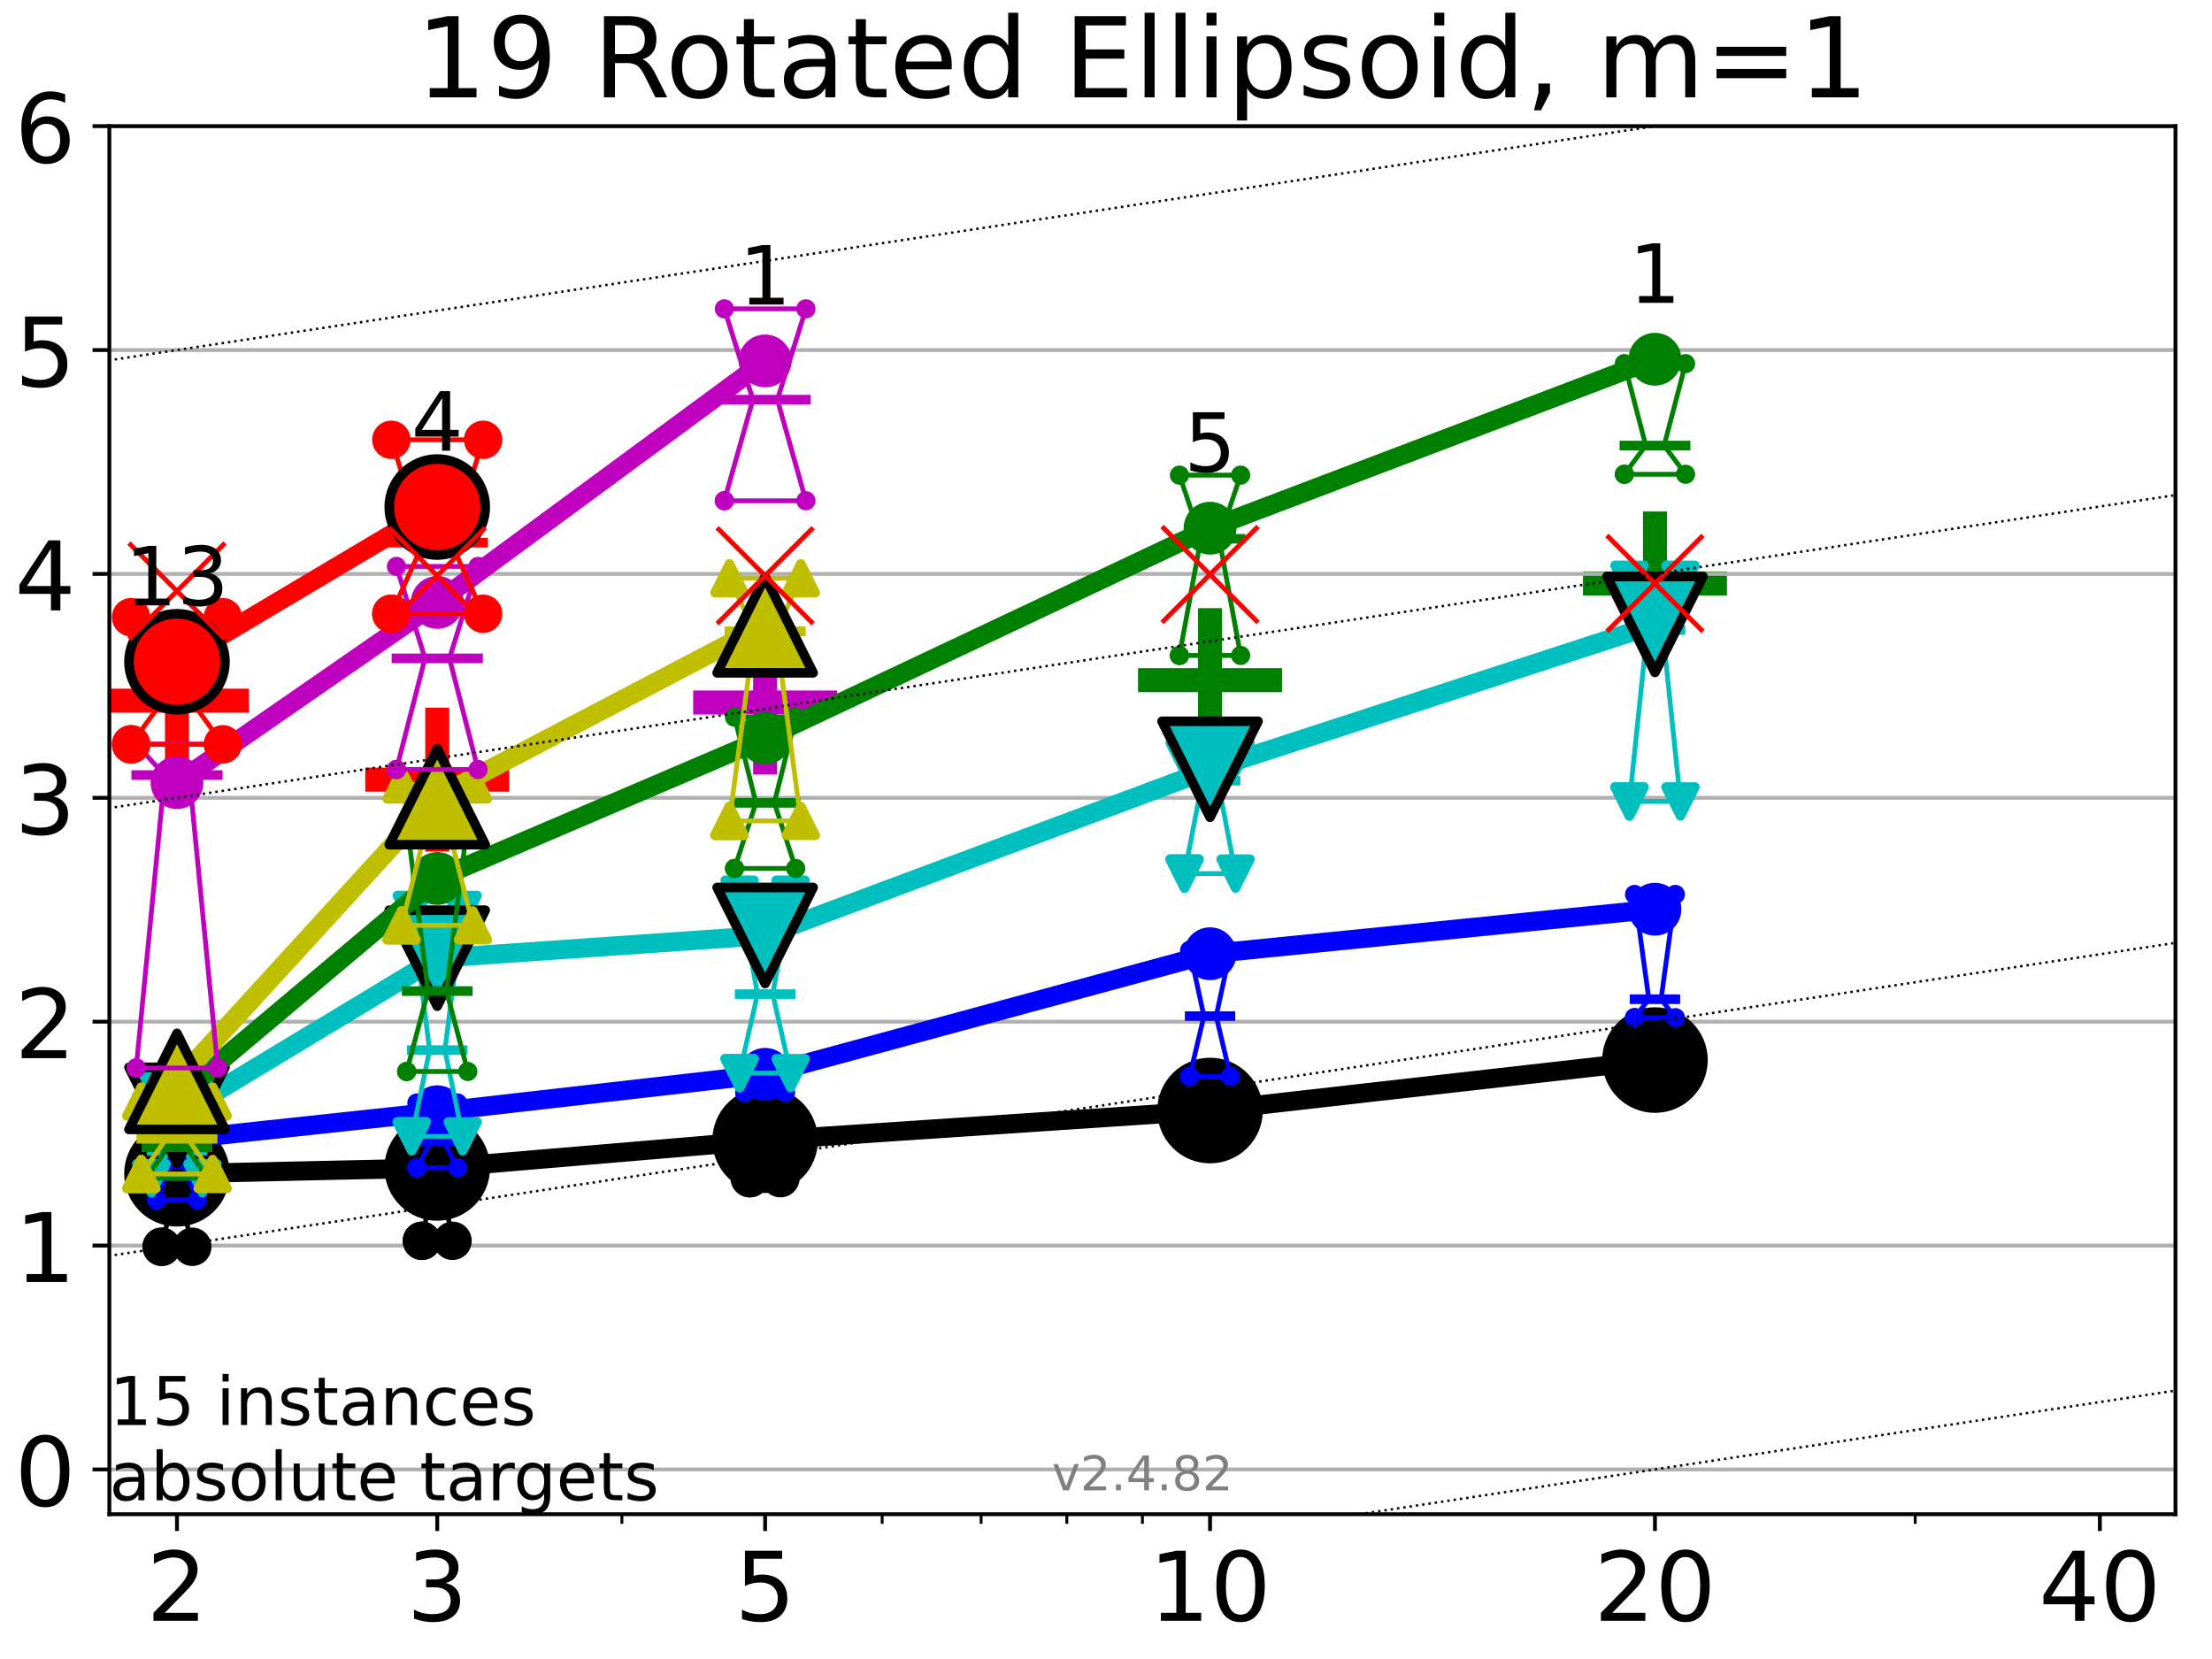 <?xml version="1.0" encoding="utf-8" standalone="no"?>
<!DOCTYPE svg PUBLIC "-//W3C//DTD SVG 1.1//EN"
  "http://www.w3.org/Graphics/SVG/1.1/DTD/svg11.dtd">
<!-- Created with matplotlib (https://matplotlib.org/) -->
<svg height="345.6pt" version="1.1" viewBox="0 0 460.8 345.6" width="460.8pt" xmlns="http://www.w3.org/2000/svg" xmlns:xlink="http://www.w3.org/1999/xlink">
 <defs>
  <style type="text/css">*{stroke-linecap:butt;stroke-linejoin:round;}</style>
 </defs>
 <g id="figure_1">
  <g id="patch_1">
   <path d="M 0 345.6 
L 460.8 345.6 
L 460.8 0 
L 0 0 
z
" style="fill:#ffffff;"/>
  </g>
  <g id="axes_1">
   <g id="patch_2">
    <path d="M 22.78 315.44 
L 453.192 315.44 
L 453.192 26.28 
L 22.78 26.28 
z
" style="fill:#ffffff;"/>
   </g>
   <g id="line2d_1">
    <defs>
     <path d="M -15 0 
L 15 0 
M 0 15 
L 0 -15 
" id="m8766de4f90" style="stroke:#008000;stroke-width:5;"/>
    </defs>
    <g clip-path="url(#p7f440e0fe5)">
     <use style="fill:#008000;stroke:#008000;stroke-width:5;" x="344.758" xlink:href="#m8766de4f90" y="121.548"/>
    </g>
   </g>
   <g id="line2d_2">
    <defs>
     <path d="M -15 0 
L 15 0 
M 0 15 
L 0 -15 
" id="md2f66fad5e" style="stroke:#bf00bf;stroke-width:5;"/>
    </defs>
    <g clip-path="url(#p7f440e0fe5)">
     <use style="fill:#bf00bf;stroke:#bf00bf;stroke-width:5;" x="159.39" xlink:href="#md2f66fad5e" y="146.344"/>
    </g>
   </g>
   <g id="line2d_3">
    <g clip-path="url(#p7f440e0fe5)">
     <use style="fill:#008000;stroke:#008000;stroke-width:5;" x="252.074" xlink:href="#m8766de4f90" y="141.691"/>
    </g>
   </g>
   <g id="line2d_4">
    <defs>
     <path d="M -15 0 
L 15 0 
M 0 15 
L 0 -15 
" id="mfbf8929feb" style="stroke:#ff0000;stroke-width:5;"/>
    </defs>
    <g clip-path="url(#p7f440e0fe5)">
     <use style="fill:#ff0000;stroke:#ff0000;stroke-width:5;" x="91.085" xlink:href="#mfbf8929feb" y="162.416"/>
    </g>
   </g>
   <g id="line2d_5">
    <g clip-path="url(#p7f440e0fe5)">
     <use style="fill:#ff0000;stroke:#ff0000;stroke-width:5;" x="36.868" xlink:href="#mfbf8929feb" y="145.958"/>
    </g>
   </g>
   <g id="matplotlib.axis_1">
    <g id="xtick_1">
     <g id="line2d_6">
      <defs>
       <path d="M 0 0 
L 0 3.5 
" id="mb0dabd9c74" style="stroke:#000000;stroke-width:0.8;"/>
      </defs>
      <g>
       <use style="stroke:#000000;stroke-width:0.8;" x="36.868" xlink:href="#mb0dabd9c74" y="315.44"/>
      </g>
     </g>
     <g id="text_1">
      <!-- 2 -->
      <g transform="translate(30.506 337.637)scale(0.2 -0.2)">
       <defs>
        <path d="M 19.188 8.297 
L 53.609 8.297 
L 53.609 0 
L 7.328 0 
L 7.328 8.297 
Q 12.938 14.109 22.625 23.891 
Q 32.328 33.688 34.812 36.531 
Q 39.547 41.844 41.422 45.531 
Q 43.312 49.219 43.312 52.781 
Q 43.312 58.594 39.234 62.25 
Q 35.156 65.922 28.609 65.922 
Q 23.969 65.922 18.812 64.312 
Q 13.672 62.703 7.812 59.422 
L 7.812 69.391 
Q 13.766 71.781 18.938 73 
Q 24.125 74.219 28.422 74.219 
Q 39.75 74.219 46.484 68.547 
Q 53.219 62.891 53.219 53.422 
Q 53.219 48.922 51.531 44.891 
Q 49.859 40.875 45.406 35.406 
Q 44.188 33.984 37.641 27.219 
Q 31.109 20.453 19.188 8.297 
z
" id="DejaVuSans-50"/>
       </defs>
       <use xlink:href="#DejaVuSans-50"/>
      </g>
     </g>
    </g>
    <g id="xtick_2">
     <g id="line2d_7">
      <g>
       <use style="stroke:#000000;stroke-width:0.8;" x="91.085" xlink:href="#mb0dabd9c74" y="315.44"/>
      </g>
     </g>
     <g id="text_2">
      <!-- 3 -->
      <g transform="translate(84.723 337.637)scale(0.2 -0.2)">
       <defs>
        <path d="M 40.578 39.312 
Q 47.656 37.797 51.625 33 
Q 55.609 28.219 55.609 21.188 
Q 55.609 10.406 48.188 4.484 
Q 40.766 -1.422 27.094 -1.422 
Q 22.516 -1.422 17.656 -0.516 
Q 12.797 0.391 7.625 2.203 
L 7.625 11.719 
Q 11.719 9.328 16.594 8.109 
Q 21.484 6.891 26.812 6.891 
Q 36.078 6.891 40.938 10.547 
Q 45.797 14.203 45.797 21.188 
Q 45.797 27.641 41.281 31.266 
Q 36.766 34.906 28.719 34.906 
L 20.219 34.906 
L 20.219 43.016 
L 29.109 43.016 
Q 36.375 43.016 40.234 45.922 
Q 44.094 48.828 44.094 54.297 
Q 44.094 59.906 40.109 62.906 
Q 36.141 65.922 28.719 65.922 
Q 24.656 65.922 20.016 65.031 
Q 15.375 64.156 9.812 62.312 
L 9.812 71.094 
Q 15.438 72.656 20.344 73.438 
Q 25.25 74.219 29.594 74.219 
Q 40.828 74.219 47.359 69.109 
Q 53.906 64.016 53.906 55.328 
Q 53.906 49.266 50.438 45.094 
Q 46.969 40.922 40.578 39.312 
z
" id="DejaVuSans-51"/>
       </defs>
       <use xlink:href="#DejaVuSans-51"/>
      </g>
     </g>
    </g>
    <g id="xtick_3">
     <g id="line2d_8">
      <g>
       <use style="stroke:#000000;stroke-width:0.8;" x="159.39" xlink:href="#mb0dabd9c74" y="315.44"/>
      </g>
     </g>
     <g id="text_3">
      <!-- 5 -->
      <g transform="translate(153.028 337.637)scale(0.2 -0.2)">
       <defs>
        <path d="M 10.797 72.906 
L 49.516 72.906 
L 49.516 64.594 
L 19.828 64.594 
L 19.828 46.734 
Q 21.969 47.469 24.109 47.828 
Q 26.266 48.188 28.422 48.188 
Q 40.625 48.188 47.75 41.5 
Q 54.891 34.812 54.891 23.391 
Q 54.891 11.625 47.562 5.094 
Q 40.234 -1.422 26.906 -1.422 
Q 22.312 -1.422 17.547 -0.641 
Q 12.797 0.141 7.719 1.703 
L 7.719 11.625 
Q 12.109 9.234 16.797 8.062 
Q 21.484 6.891 26.703 6.891 
Q 35.156 6.891 40.078 11.328 
Q 45.016 15.766 45.016 23.391 
Q 45.016 31 40.078 35.438 
Q 35.156 39.891 26.703 39.891 
Q 22.75 39.891 18.812 39.016 
Q 14.891 38.141 10.797 36.281 
z
" id="DejaVuSans-53"/>
       </defs>
       <use xlink:href="#DejaVuSans-53"/>
      </g>
     </g>
    </g>
    <g id="xtick_4">
     <g id="line2d_9">
      <g>
       <use style="stroke:#000000;stroke-width:0.8;" x="252.074" xlink:href="#mb0dabd9c74" y="315.44"/>
      </g>
     </g>
     <g id="text_4">
      <!-- 10 -->
      <g transform="translate(239.349 337.637)scale(0.2 -0.2)">
       <defs>
        <path d="M 12.406 8.297 
L 28.516 8.297 
L 28.516 63.922 
L 10.984 60.406 
L 10.984 69.391 
L 28.422 72.906 
L 38.281 72.906 
L 38.281 8.297 
L 54.391 8.297 
L 54.391 0 
L 12.406 0 
z
" id="DejaVuSans-49"/>
        <path d="M 31.781 66.406 
Q 24.172 66.406 20.328 58.906 
Q 16.5 51.422 16.5 36.375 
Q 16.5 21.391 20.328 13.891 
Q 24.172 6.391 31.781 6.391 
Q 39.453 6.391 43.281 13.891 
Q 47.125 21.391 47.125 36.375 
Q 47.125 51.422 43.281 58.906 
Q 39.453 66.406 31.781 66.406 
z
M 31.781 74.219 
Q 44.047 74.219 50.516 64.516 
Q 56.984 54.828 56.984 36.375 
Q 56.984 17.969 50.516 8.266 
Q 44.047 -1.422 31.781 -1.422 
Q 19.531 -1.422 13.062 8.266 
Q 6.594 17.969 6.594 36.375 
Q 6.594 54.828 13.062 64.516 
Q 19.531 74.219 31.781 74.219 
z
" id="DejaVuSans-48"/>
       </defs>
       <use xlink:href="#DejaVuSans-49"/>
       <use x="63.623" xlink:href="#DejaVuSans-48"/>
      </g>
     </g>
    </g>
    <g id="xtick_5">
     <g id="line2d_10">
      <g>
       <use style="stroke:#000000;stroke-width:0.8;" x="344.758" xlink:href="#mb0dabd9c74" y="315.44"/>
      </g>
     </g>
     <g id="text_5">
      <!-- 20 -->
      <g transform="translate(332.033 337.637)scale(0.2 -0.2)">
       <use xlink:href="#DejaVuSans-50"/>
       <use x="63.623" xlink:href="#DejaVuSans-48"/>
      </g>
     </g>
    </g>
    <g id="xtick_6">
     <g id="line2d_11">
      <g>
       <use style="stroke:#000000;stroke-width:0.8;" x="437.443" xlink:href="#mb0dabd9c74" y="315.44"/>
      </g>
     </g>
     <g id="text_6">
      <!-- 40 -->
      <g transform="translate(424.718 337.637)scale(0.2 -0.2)">
       <defs>
        <path d="M 37.797 64.312 
L 12.891 25.391 
L 37.797 25.391 
z
M 35.203 72.906 
L 47.609 72.906 
L 47.609 25.391 
L 58.016 25.391 
L 58.016 17.188 
L 47.609 17.188 
L 47.609 0 
L 37.797 0 
L 37.797 17.188 
L 4.891 17.188 
L 4.891 26.703 
z
" id="DejaVuSans-52"/>
       </defs>
       <use xlink:href="#DejaVuSans-52"/>
       <use x="63.623" xlink:href="#DejaVuSans-48"/>
      </g>
     </g>
    </g>
    <g id="xtick_7">
     <g id="line2d_12">
      <defs>
       <path d="M 0 0 
L 0 2 
" id="mf4cf0452c1" style="stroke:#000000;stroke-width:0.6;"/>
      </defs>
      <g>
       <use style="stroke:#000000;stroke-width:0.6;" x="129.552" xlink:href="#mf4cf0452c1" y="315.44"/>
      </g>
     </g>
    </g>
    <g id="xtick_8">
     <g id="line2d_13">
      <g>
       <use style="stroke:#000000;stroke-width:0.6;" x="183.769" xlink:href="#mf4cf0452c1" y="315.44"/>
      </g>
     </g>
    </g>
    <g id="xtick_9">
     <g id="line2d_14">
      <g>
       <use style="stroke:#000000;stroke-width:0.6;" x="204.381" xlink:href="#mf4cf0452c1" y="315.44"/>
      </g>
     </g>
    </g>
    <g id="xtick_10">
     <g id="line2d_15">
      <g>
       <use style="stroke:#000000;stroke-width:0.6;" x="222.237" xlink:href="#mf4cf0452c1" y="315.44"/>
      </g>
     </g>
    </g>
    <g id="xtick_11">
     <g id="line2d_16">
      <g>
       <use style="stroke:#000000;stroke-width:0.6;" x="237.986" xlink:href="#mf4cf0452c1" y="315.44"/>
      </g>
     </g>
    </g>
    <g id="xtick_12">
     <g id="line2d_17">
      <g>
       <use style="stroke:#000000;stroke-width:0.6;" x="398.975" xlink:href="#mf4cf0452c1" y="315.44"/>
      </g>
     </g>
    </g>
   </g>
   <g id="matplotlib.axis_2">
    <g id="ytick_1">
     <g id="line2d_18">
      <path clip-path="url(#p7f440e0fe5)" d="M 22.78 306.112 
L 453.192 306.112 
" style="fill:none;stroke:#b0b0b0;stroke-linecap:square;stroke-width:0.8;"/>
     </g>
     <g id="line2d_19">
      <defs>
       <path d="M 0 0 
L -3.5 0 
" id="m766f67a437" style="stroke:#000000;stroke-width:0.8;"/>
      </defs>
      <g>
       <use style="stroke:#000000;stroke-width:0.8;" x="22.78" xlink:href="#m766f67a437" y="306.112"/>
      </g>
     </g>
     <g id="text_7">
      <!-- 0 -->
      <g transform="translate(3.055 313.711)scale(0.2 -0.2)">
       <use xlink:href="#DejaVuSans-48"/>
      </g>
     </g>
    </g>
    <g id="ytick_2">
     <g id="line2d_20">
      <path clip-path="url(#p7f440e0fe5)" d="M 22.78 259.474 
L 453.192 259.474 
" style="fill:none;stroke:#b0b0b0;stroke-linecap:square;stroke-width:0.8;"/>
     </g>
     <g id="line2d_21">
      <g>
       <use style="stroke:#000000;stroke-width:0.8;" x="22.78" xlink:href="#m766f67a437" y="259.474"/>
      </g>
     </g>
     <g id="text_8">
      <!-- 1 -->
      <g transform="translate(3.055 267.072)scale(0.2 -0.2)">
       <use xlink:href="#DejaVuSans-49"/>
      </g>
     </g>
    </g>
    <g id="ytick_3">
     <g id="line2d_22">
      <path clip-path="url(#p7f440e0fe5)" d="M 22.78 212.835 
L 453.192 212.835 
" style="fill:none;stroke:#b0b0b0;stroke-linecap:square;stroke-width:0.8;"/>
     </g>
     <g id="line2d_23">
      <g>
       <use style="stroke:#000000;stroke-width:0.8;" x="22.78" xlink:href="#m766f67a437" y="212.835"/>
      </g>
     </g>
     <g id="text_9">
      <!-- 2 -->
      <g transform="translate(3.055 220.433)scale(0.2 -0.2)">
       <use xlink:href="#DejaVuSans-50"/>
      </g>
     </g>
    </g>
    <g id="ytick_4">
     <g id="line2d_24">
      <path clip-path="url(#p7f440e0fe5)" d="M 22.78 166.196 
L 453.192 166.196 
" style="fill:none;stroke:#b0b0b0;stroke-linecap:square;stroke-width:0.8;"/>
     </g>
     <g id="line2d_25">
      <g>
       <use style="stroke:#000000;stroke-width:0.8;" x="22.78" xlink:href="#m766f67a437" y="166.196"/>
      </g>
     </g>
     <g id="text_10">
      <!-- 3 -->
      <g transform="translate(3.055 173.795)scale(0.2 -0.2)">
       <use xlink:href="#DejaVuSans-51"/>
      </g>
     </g>
    </g>
    <g id="ytick_5">
     <g id="line2d_26">
      <path clip-path="url(#p7f440e0fe5)" d="M 22.78 119.557 
L 453.192 119.557 
" style="fill:none;stroke:#b0b0b0;stroke-linecap:square;stroke-width:0.8;"/>
     </g>
     <g id="line2d_27">
      <g>
       <use style="stroke:#000000;stroke-width:0.8;" x="22.78" xlink:href="#m766f67a437" y="119.557"/>
      </g>
     </g>
     <g id="text_11">
      <!-- 4 -->
      <g transform="translate(3.055 127.156)scale(0.2 -0.2)">
       <use xlink:href="#DejaVuSans-52"/>
      </g>
     </g>
    </g>
    <g id="ytick_6">
     <g id="line2d_28">
      <path clip-path="url(#p7f440e0fe5)" d="M 22.78 72.919 
L 453.192 72.919 
" style="fill:none;stroke:#b0b0b0;stroke-linecap:square;stroke-width:0.8;"/>
     </g>
     <g id="line2d_29">
      <g>
       <use style="stroke:#000000;stroke-width:0.8;" x="22.78" xlink:href="#m766f67a437" y="72.919"/>
      </g>
     </g>
     <g id="text_12">
      <!-- 5 -->
      <g transform="translate(3.055 80.517)scale(0.2 -0.2)">
       <use xlink:href="#DejaVuSans-53"/>
      </g>
     </g>
    </g>
    <g id="ytick_7">
     <g id="line2d_30">
      <path clip-path="url(#p7f440e0fe5)" d="M 22.78 26.28 
L 453.192 26.28 
" style="fill:none;stroke:#b0b0b0;stroke-linecap:square;stroke-width:0.8;"/>
     </g>
     <g id="line2d_31">
      <g>
       <use style="stroke:#000000;stroke-width:0.8;" x="22.78" xlink:href="#m766f67a437" y="26.28"/>
      </g>
     </g>
     <g id="text_13">
      <!-- 6 -->
      <g transform="translate(3.055 33.878)scale(0.2 -0.2)">
       <defs>
        <path d="M 33.016 40.375 
Q 26.375 40.375 22.484 35.828 
Q 18.609 31.297 18.609 23.391 
Q 18.609 15.531 22.484 10.953 
Q 26.375 6.391 33.016 6.391 
Q 39.656 6.391 43.531 10.953 
Q 47.406 15.531 47.406 23.391 
Q 47.406 31.297 43.531 35.828 
Q 39.656 40.375 33.016 40.375 
z
M 52.594 71.297 
L 52.594 62.312 
Q 48.875 64.062 45.094 64.984 
Q 41.312 65.922 37.594 65.922 
Q 27.828 65.922 22.672 59.328 
Q 17.531 52.734 16.797 39.406 
Q 19.672 43.656 24.016 45.922 
Q 28.375 48.188 33.594 48.188 
Q 44.578 48.188 50.953 41.516 
Q 57.328 34.859 57.328 23.391 
Q 57.328 12.156 50.688 5.359 
Q 44.047 -1.422 33.016 -1.422 
Q 20.359 -1.422 13.672 8.266 
Q 6.984 17.969 6.984 36.375 
Q 6.984 53.656 15.188 63.938 
Q 23.391 74.219 37.203 74.219 
Q 40.922 74.219 44.703 73.484 
Q 48.484 72.75 52.594 71.297 
z
" id="DejaVuSans-54"/>
       </defs>
       <use xlink:href="#DejaVuSans-54"/>
      </g>
     </g>
    </g>
   </g>
   <g id="line2d_32">
    <path clip-path="url(#p7f440e0fe5)" d="M 33.682 259.728 
L 35.912 249.954 
L 33.682 242.936 
L 40.054 242.936 
L 37.824 249.954 
L 40.054 259.728 
L 33.682 259.728 
" style="fill:none;stroke:#000000;stroke-linecap:square;"/>
   </g>
   <g id="line2d_33">
    <path clip-path="url(#p7f440e0fe5)" d="M 33.682 259.728 
L 40.054 259.728 
L 40.054 242.936 
L 33.682 242.936 
L 33.682 259.728 
" style="fill:none;"/>
    <defs>
     <path d="M 0 3 
C 0.796 3 1.559 2.684 2.121 2.121 
C 2.684 1.559 3 0.796 3 0 
C 3 -0.796 2.684 -1.559 2.121 -2.121 
C 1.559 -2.684 0.796 -3 0 -3 
C -0.796 -3 -1.559 -2.684 -2.121 -2.121 
C -2.684 -1.559 -3 -0.796 -3 0 
C -3 0.796 -2.684 1.559 -2.121 2.121 
C -1.559 2.684 -0.796 3 0 3 
z
" id="m3eb04d1aa9" style="stroke:#000000;stroke-width:2;"/>
    </defs>
    <g clip-path="url(#p7f440e0fe5)">
     <use style="stroke:#000000;stroke-width:2;" x="33.682" xlink:href="#m3eb04d1aa9" y="259.728"/>
     <use style="stroke:#000000;stroke-width:2;" x="40.054" xlink:href="#m3eb04d1aa9" y="259.728"/>
     <use style="stroke:#000000;stroke-width:2;" x="40.054" xlink:href="#m3eb04d1aa9" y="242.936"/>
     <use style="stroke:#000000;stroke-width:2;" x="33.682" xlink:href="#m3eb04d1aa9" y="242.936"/>
     <use style="stroke:#000000;stroke-width:2;" x="33.682" xlink:href="#m3eb04d1aa9" y="259.728"/>
    </g>
   </g>
   <g id="line2d_34">
    <path clip-path="url(#p7f440e0fe5)" d="M 33.682 249.954 
L 40.054 249.954 
" style="fill:none;stroke:#000000;stroke-linecap:square;stroke-width:2;"/>
   </g>
   <g id="line2d_35">
    <path clip-path="url(#p7f440e0fe5)" d="M 87.899 258.485 
L 90.129 246.473 
L 87.899 242.824 
L 94.271 242.824 
L 92.041 246.473 
L 94.271 258.485 
L 87.899 258.485 
" style="fill:none;stroke:#000000;stroke-linecap:square;"/>
   </g>
   <g id="line2d_36">
    <path clip-path="url(#p7f440e0fe5)" d="M 87.899 258.485 
L 94.271 258.485 
L 94.271 242.824 
L 87.899 242.824 
L 87.899 258.485 
" style="fill:none;"/>
    <g clip-path="url(#p7f440e0fe5)">
     <use style="stroke:#000000;stroke-width:2;" x="87.899" xlink:href="#m3eb04d1aa9" y="258.485"/>
     <use style="stroke:#000000;stroke-width:2;" x="94.271" xlink:href="#m3eb04d1aa9" y="258.485"/>
     <use style="stroke:#000000;stroke-width:2;" x="94.271" xlink:href="#m3eb04d1aa9" y="242.824"/>
     <use style="stroke:#000000;stroke-width:2;" x="87.899" xlink:href="#m3eb04d1aa9" y="242.824"/>
     <use style="stroke:#000000;stroke-width:2;" x="87.899" xlink:href="#m3eb04d1aa9" y="258.485"/>
    </g>
   </g>
   <g id="line2d_37">
    <path clip-path="url(#p7f440e0fe5)" d="M 87.899 246.473 
L 94.271 246.473 
" style="fill:none;stroke:#000000;stroke-linecap:square;stroke-width:2;"/>
   </g>
   <g id="line2d_38">
    <path clip-path="url(#p7f440e0fe5)" d="M 156.204 245.434 
L 158.434 235.538 
L 156.204 231.726 
L 162.576 231.726 
L 160.346 235.538 
L 162.576 245.434 
L 156.204 245.434 
" style="fill:none;stroke:#000000;stroke-linecap:square;"/>
   </g>
   <g id="line2d_39">
    <path clip-path="url(#p7f440e0fe5)" d="M 156.204 245.434 
L 162.576 245.434 
L 162.576 231.726 
L 156.204 231.726 
L 156.204 245.434 
" style="fill:none;"/>
    <g clip-path="url(#p7f440e0fe5)">
     <use style="stroke:#000000;stroke-width:2;" x="156.204" xlink:href="#m3eb04d1aa9" y="245.434"/>
     <use style="stroke:#000000;stroke-width:2;" x="162.576" xlink:href="#m3eb04d1aa9" y="245.434"/>
     <use style="stroke:#000000;stroke-width:2;" x="162.576" xlink:href="#m3eb04d1aa9" y="231.726"/>
     <use style="stroke:#000000;stroke-width:2;" x="156.204" xlink:href="#m3eb04d1aa9" y="231.726"/>
     <use style="stroke:#000000;stroke-width:2;" x="156.204" xlink:href="#m3eb04d1aa9" y="245.434"/>
    </g>
   </g>
   <g id="line2d_40">
    <path clip-path="url(#p7f440e0fe5)" d="M 156.204 235.538 
L 162.576 235.538 
" style="fill:none;stroke:#000000;stroke-linecap:square;stroke-width:2;"/>
   </g>
   <g id="line2d_41">
    <path clip-path="url(#p7f440e0fe5)" d="M 248.888 237.459 
L 251.118 232.168 
L 248.888 228.29 
L 255.26 228.29 
L 253.03 232.168 
L 255.26 237.459 
L 248.888 237.459 
" style="fill:none;stroke:#000000;stroke-linecap:square;"/>
   </g>
   <g id="line2d_42">
    <path clip-path="url(#p7f440e0fe5)" d="M 248.888 237.459 
L 255.26 237.459 
L 255.26 228.29 
L 248.888 228.29 
L 248.888 237.459 
" style="fill:none;"/>
    <g clip-path="url(#p7f440e0fe5)">
     <use style="stroke:#000000;stroke-width:2;" x="248.888" xlink:href="#m3eb04d1aa9" y="237.459"/>
     <use style="stroke:#000000;stroke-width:2;" x="255.26" xlink:href="#m3eb04d1aa9" y="237.459"/>
     <use style="stroke:#000000;stroke-width:2;" x="255.26" xlink:href="#m3eb04d1aa9" y="228.29"/>
     <use style="stroke:#000000;stroke-width:2;" x="248.888" xlink:href="#m3eb04d1aa9" y="228.29"/>
     <use style="stroke:#000000;stroke-width:2;" x="248.888" xlink:href="#m3eb04d1aa9" y="237.459"/>
    </g>
   </g>
   <g id="line2d_43">
    <path clip-path="url(#p7f440e0fe5)" d="M 248.888 232.168 
L 255.26 232.168 
" style="fill:none;stroke:#000000;stroke-linecap:square;stroke-width:2;"/>
   </g>
   <g id="line2d_44">
    <path clip-path="url(#p7f440e0fe5)" d="M 341.572 223.287 
L 343.803 221.007 
L 341.572 220.168 
L 347.945 220.168 
L 345.714 221.007 
L 347.945 223.287 
L 341.572 223.287 
" style="fill:none;stroke:#000000;stroke-linecap:square;"/>
   </g>
   <g id="line2d_45">
    <path clip-path="url(#p7f440e0fe5)" d="M 341.572 223.287 
L 347.945 223.287 
L 347.945 220.168 
L 341.572 220.168 
L 341.572 223.287 
" style="fill:none;"/>
    <g clip-path="url(#p7f440e0fe5)">
     <use style="stroke:#000000;stroke-width:2;" x="341.572" xlink:href="#m3eb04d1aa9" y="223.287"/>
     <use style="stroke:#000000;stroke-width:2;" x="347.945" xlink:href="#m3eb04d1aa9" y="223.287"/>
     <use style="stroke:#000000;stroke-width:2;" x="347.945" xlink:href="#m3eb04d1aa9" y="220.168"/>
     <use style="stroke:#000000;stroke-width:2;" x="341.572" xlink:href="#m3eb04d1aa9" y="220.168"/>
     <use style="stroke:#000000;stroke-width:2;" x="341.572" xlink:href="#m3eb04d1aa9" y="223.287"/>
    </g>
   </g>
   <g id="line2d_46">
    <path clip-path="url(#p7f440e0fe5)" d="M 341.572 221.007 
L 347.945 221.007 
" style="fill:none;stroke:#000000;stroke-linecap:square;stroke-width:2;"/>
   </g>
   <g id="line2d_47">
    <path clip-path="url(#p7f440e0fe5)" d="M 36.868 244.51 
L 91.085 243.3 
" style="fill:none;stroke:#000000;stroke-linecap:square;stroke-width:4;"/>
   </g>
   <g id="line2d_48">
    <path clip-path="url(#p7f440e0fe5)" d="M 91.085 243.3 
L 159.39 237.53 
" style="fill:none;stroke:#000000;stroke-linecap:square;stroke-width:4;"/>
   </g>
   <g id="line2d_49">
    <path clip-path="url(#p7f440e0fe5)" d="M 159.39 237.53 
L 252.074 231.344 
" style="fill:none;stroke:#000000;stroke-linecap:square;stroke-width:4;"/>
   </g>
   <g id="line2d_50">
    <path clip-path="url(#p7f440e0fe5)" d="M 252.074 231.344 
L 344.758 220.829 
" style="fill:none;stroke:#000000;stroke-linecap:square;stroke-width:4;"/>
   </g>
   <g id="line2d_51">
    <path clip-path="url(#p7f440e0fe5)" d="M 36.868 244.51 
L 91.085 243.3 
L 159.39 237.53 
L 252.074 231.344 
L 344.758 220.829 
" style="fill:none;"/>
    <defs>
     <path d="M 0 10 
C 2.652 10 5.196 8.946 7.071 7.071 
C 8.946 5.196 10 2.652 10 0 
C 10 -2.652 8.946 -5.196 7.071 -7.071 
C 5.196 -8.946 2.652 -10 0 -10 
C -2.652 -10 -5.196 -8.946 -7.071 -7.071 
C -8.946 -5.196 -10 -2.652 -10 0 
C -10 2.652 -8.946 5.196 -7.071 7.071 
C -5.196 8.946 -2.652 10 0 10 
z
" id="m786792cccc" style="stroke:#000000;stroke-width:2;"/>
    </defs>
    <g clip-path="url(#p7f440e0fe5)">
     <use style="stroke:#000000;stroke-width:2;" x="36.868" xlink:href="#m786792cccc" y="244.51"/>
     <use style="stroke:#000000;stroke-width:2;" x="91.085" xlink:href="#m786792cccc" y="243.3"/>
     <use style="stroke:#000000;stroke-width:2;" x="159.39" xlink:href="#m786792cccc" y="237.53"/>
     <use style="stroke:#000000;stroke-width:2;" x="252.074" xlink:href="#m786792cccc" y="231.344"/>
     <use style="stroke:#000000;stroke-width:2;" x="344.758" xlink:href="#m786792cccc" y="220.829"/>
    </g>
   </g>
   <g id="line2d_52">
    <path clip-path="url(#p7f440e0fe5)" d="M 32.62 249.954 
L 35.594 242.603 
L 32.62 232.037 
L 41.116 232.037 
L 38.143 242.603 
L 41.116 249.954 
L 32.62 249.954 
" style="fill:none;stroke:#0000ff;stroke-linecap:square;"/>
   </g>
   <g id="line2d_53">
    <path clip-path="url(#p7f440e0fe5)" d="M 32.62 249.954 
L 41.116 249.954 
L 41.116 232.037 
L 32.62 232.037 
L 32.62 249.954 
" style="fill:none;"/>
    <defs>
     <path d="M 0 1.5 
C 0.398 1.5 0.779 1.342 1.061 1.061 
C 1.342 0.779 1.5 0.398 1.5 0 
C 1.5 -0.398 1.342 -0.779 1.061 -1.061 
C 0.779 -1.342 0.398 -1.5 0 -1.5 
C -0.398 -1.5 -0.779 -1.342 -1.061 -1.061 
C -1.342 -0.779 -1.5 -0.398 -1.5 0 
C -1.5 0.398 -1.342 0.779 -1.061 1.061 
C -0.779 1.342 -0.398 1.5 0 1.5 
z
" id="m8325c6984e" style="stroke:#0000ff;"/>
    </defs>
    <g clip-path="url(#p7f440e0fe5)">
     <use style="fill:#0000ff;stroke:#0000ff;" x="32.62" xlink:href="#m8325c6984e" y="249.954"/>
     <use style="fill:#0000ff;stroke:#0000ff;" x="41.116" xlink:href="#m8325c6984e" y="249.954"/>
     <use style="fill:#0000ff;stroke:#0000ff;" x="41.116" xlink:href="#m8325c6984e" y="232.037"/>
     <use style="fill:#0000ff;stroke:#0000ff;" x="32.62" xlink:href="#m8325c6984e" y="232.037"/>
     <use style="fill:#0000ff;stroke:#0000ff;" x="32.62" xlink:href="#m8325c6984e" y="249.954"/>
    </g>
   </g>
   <g id="line2d_54">
    <path clip-path="url(#p7f440e0fe5)" d="M 32.62 242.603 
L 41.116 242.603 
" style="fill:none;stroke:#0000ff;stroke-linecap:square;stroke-width:2;"/>
   </g>
   <g id="line2d_55">
    <path clip-path="url(#p7f440e0fe5)" d="M 86.837 243.275 
L 89.811 237.676 
L 86.837 229.773 
L 95.333 229.773 
L 92.359 237.676 
L 95.333 243.275 
L 86.837 243.275 
" style="fill:none;stroke:#0000ff;stroke-linecap:square;"/>
   </g>
   <g id="line2d_56">
    <path clip-path="url(#p7f440e0fe5)" d="M 86.837 243.275 
L 95.333 243.275 
L 95.333 229.773 
L 86.837 229.773 
L 86.837 243.275 
" style="fill:none;"/>
    <g clip-path="url(#p7f440e0fe5)">
     <use style="fill:#0000ff;stroke:#0000ff;" x="86.837" xlink:href="#m8325c6984e" y="243.275"/>
     <use style="fill:#0000ff;stroke:#0000ff;" x="95.333" xlink:href="#m8325c6984e" y="243.275"/>
     <use style="fill:#0000ff;stroke:#0000ff;" x="95.333" xlink:href="#m8325c6984e" y="229.773"/>
     <use style="fill:#0000ff;stroke:#0000ff;" x="86.837" xlink:href="#m8325c6984e" y="229.773"/>
     <use style="fill:#0000ff;stroke:#0000ff;" x="86.837" xlink:href="#m8325c6984e" y="243.275"/>
    </g>
   </g>
   <g id="line2d_57">
    <path clip-path="url(#p7f440e0fe5)" d="M 86.837 237.676 
L 95.333 237.676 
" style="fill:none;stroke:#0000ff;stroke-linecap:square;stroke-width:2;"/>
   </g>
   <g id="line2d_58">
    <path clip-path="url(#p7f440e0fe5)" d="M 155.142 227.596 
L 158.116 225.466 
L 155.142 222.83 
L 163.638 222.83 
L 160.665 225.466 
L 163.638 227.596 
L 155.142 227.596 
" style="fill:none;stroke:#0000ff;stroke-linecap:square;"/>
   </g>
   <g id="line2d_59">
    <path clip-path="url(#p7f440e0fe5)" d="M 155.142 227.596 
L 163.638 227.596 
L 163.638 222.83 
L 155.142 222.83 
L 155.142 227.596 
" style="fill:none;"/>
    <g clip-path="url(#p7f440e0fe5)">
     <use style="fill:#0000ff;stroke:#0000ff;" x="155.142" xlink:href="#m8325c6984e" y="227.596"/>
     <use style="fill:#0000ff;stroke:#0000ff;" x="163.638" xlink:href="#m8325c6984e" y="227.596"/>
     <use style="fill:#0000ff;stroke:#0000ff;" x="163.638" xlink:href="#m8325c6984e" y="222.83"/>
     <use style="fill:#0000ff;stroke:#0000ff;" x="155.142" xlink:href="#m8325c6984e" y="222.83"/>
     <use style="fill:#0000ff;stroke:#0000ff;" x="155.142" xlink:href="#m8325c6984e" y="227.596"/>
    </g>
   </g>
   <g id="line2d_60">
    <path clip-path="url(#p7f440e0fe5)" d="M 155.142 225.466 
L 163.638 225.466 
" style="fill:none;stroke:#0000ff;stroke-linecap:square;stroke-width:2;"/>
   </g>
   <g id="line2d_61">
    <path clip-path="url(#p7f440e0fe5)" d="M 247.826 224.238 
L 250.8 211.674 
L 247.826 197.962 
L 256.322 197.962 
L 253.349 211.674 
L 256.322 224.238 
L 247.826 224.238 
" style="fill:none;stroke:#0000ff;stroke-linecap:square;"/>
   </g>
   <g id="line2d_62">
    <path clip-path="url(#p7f440e0fe5)" d="M 247.826 224.238 
L 256.322 224.238 
L 256.322 197.962 
L 247.826 197.962 
L 247.826 224.238 
" style="fill:none;"/>
    <g clip-path="url(#p7f440e0fe5)">
     <use style="fill:#0000ff;stroke:#0000ff;" x="247.826" xlink:href="#m8325c6984e" y="224.238"/>
     <use style="fill:#0000ff;stroke:#0000ff;" x="256.322" xlink:href="#m8325c6984e" y="224.238"/>
     <use style="fill:#0000ff;stroke:#0000ff;" x="256.322" xlink:href="#m8325c6984e" y="197.962"/>
     <use style="fill:#0000ff;stroke:#0000ff;" x="247.826" xlink:href="#m8325c6984e" y="197.962"/>
     <use style="fill:#0000ff;stroke:#0000ff;" x="247.826" xlink:href="#m8325c6984e" y="224.238"/>
    </g>
   </g>
   <g id="line2d_63">
    <path clip-path="url(#p7f440e0fe5)" d="M 247.826 211.674 
L 256.322 211.674 
" style="fill:none;stroke:#0000ff;stroke-linecap:square;stroke-width:2;"/>
   </g>
   <g id="line2d_64">
    <path clip-path="url(#p7f440e0fe5)" d="M 340.51 211.992 
L 343.484 208.154 
L 340.51 186.328 
L 349.007 186.328 
L 346.033 208.154 
L 349.007 211.992 
L 340.51 211.992 
" style="fill:none;stroke:#0000ff;stroke-linecap:square;"/>
   </g>
   <g id="line2d_65">
    <path clip-path="url(#p7f440e0fe5)" d="M 340.51 211.992 
L 349.007 211.992 
L 349.007 186.328 
L 340.51 186.328 
L 340.51 211.992 
" style="fill:none;"/>
    <g clip-path="url(#p7f440e0fe5)">
     <use style="fill:#0000ff;stroke:#0000ff;" x="340.51" xlink:href="#m8325c6984e" y="211.992"/>
     <use style="fill:#0000ff;stroke:#0000ff;" x="349.007" xlink:href="#m8325c6984e" y="211.992"/>
     <use style="fill:#0000ff;stroke:#0000ff;" x="349.007" xlink:href="#m8325c6984e" y="186.328"/>
     <use style="fill:#0000ff;stroke:#0000ff;" x="340.51" xlink:href="#m8325c6984e" y="186.328"/>
     <use style="fill:#0000ff;stroke:#0000ff;" x="340.51" xlink:href="#m8325c6984e" y="211.992"/>
    </g>
   </g>
   <g id="line2d_66">
    <path clip-path="url(#p7f440e0fe5)" d="M 340.51 208.154 
L 349.007 208.154 
" style="fill:none;stroke:#0000ff;stroke-linecap:square;stroke-width:2;"/>
   </g>
   <g id="line2d_67">
    <path clip-path="url(#p7f440e0fe5)" d="M 36.868 237.425 
L 91.085 231.598 
" style="fill:none;stroke:#0000ff;stroke-linecap:square;stroke-width:4;"/>
   </g>
   <g id="line2d_68">
    <path clip-path="url(#p7f440e0fe5)" d="M 91.085 231.598 
L 159.39 223.799 
" style="fill:none;stroke:#0000ff;stroke-linecap:square;stroke-width:4;"/>
   </g>
   <g id="line2d_69">
    <path clip-path="url(#p7f440e0fe5)" d="M 159.39 223.799 
L 252.074 198.68 
" style="fill:none;stroke:#0000ff;stroke-linecap:square;stroke-width:4;"/>
   </g>
   <g id="line2d_70">
    <path clip-path="url(#p7f440e0fe5)" d="M 252.074 198.68 
L 344.758 189.405 
" style="fill:none;stroke:#0000ff;stroke-linecap:square;stroke-width:4;"/>
   </g>
   <g id="line2d_71">
    <path clip-path="url(#p7f440e0fe5)" d="M 36.868 237.425 
L 91.085 231.598 
L 159.39 223.799 
L 252.074 198.68 
L 344.758 189.405 
" style="fill:none;"/>
    <defs>
     <path d="M 0 5 
C 1.326 5 2.598 4.473 3.536 3.536 
C 4.473 2.598 5 1.326 5 0 
C 5 -1.326 4.473 -2.598 3.536 -3.536 
C 2.598 -4.473 1.326 -5 0 -5 
C -1.326 -5 -2.598 -4.473 -3.536 -3.536 
C -4.473 -2.598 -5 -1.326 -5 0 
C -5 1.326 -4.473 2.598 -3.536 3.536 
C -2.598 4.473 -1.326 5 0 5 
z
" id="m5c269a5cf6" style="stroke:#0000ff;"/>
    </defs>
    <g clip-path="url(#p7f440e0fe5)">
     <use style="fill:#0000ff;stroke:#0000ff;" x="36.868" xlink:href="#m5c269a5cf6" y="237.425"/>
     <use style="fill:#0000ff;stroke:#0000ff;" x="91.085" xlink:href="#m5c269a5cf6" y="231.598"/>
     <use style="fill:#0000ff;stroke:#0000ff;" x="159.39" xlink:href="#m5c269a5cf6" y="223.799"/>
     <use style="fill:#0000ff;stroke:#0000ff;" x="252.074" xlink:href="#m5c269a5cf6" y="198.68"/>
     <use style="fill:#0000ff;stroke:#0000ff;" x="344.758" xlink:href="#m5c269a5cf6" y="189.405"/>
    </g>
   </g>
   <g id="line2d_72">
    <path clip-path="url(#p7f440e0fe5)" d="M 31.558 245.434 
L 35.275 239.734 
L 31.558 231.143 
L 42.178 231.143 
L 38.461 239.734 
L 42.178 245.434 
L 31.558 245.434 
" style="fill:none;stroke:#00bfbf;stroke-linecap:square;"/>
   </g>
   <g id="line2d_73">
    <path clip-path="url(#p7f440e0fe5)" d="M 31.558 245.434 
L 42.178 245.434 
L 42.178 231.143 
L 31.558 231.143 
L 31.558 245.434 
" style="fill:none;"/>
    <defs>
     <path d="M -0 3 
L 3 -3 
L -3 -3 
z
" id="m8e11c991dd" style="stroke:#00bfbf;stroke-linejoin:miter;stroke-width:2;"/>
    </defs>
    <g clip-path="url(#p7f440e0fe5)">
     <use style="fill:#00bfbf;stroke:#00bfbf;stroke-linejoin:miter;stroke-width:2;" x="31.558" xlink:href="#m8e11c991dd" y="245.434"/>
     <use style="fill:#00bfbf;stroke:#00bfbf;stroke-linejoin:miter;stroke-width:2;" x="42.178" xlink:href="#m8e11c991dd" y="245.434"/>
     <use style="fill:#00bfbf;stroke:#00bfbf;stroke-linejoin:miter;stroke-width:2;" x="42.178" xlink:href="#m8e11c991dd" y="231.143"/>
     <use style="fill:#00bfbf;stroke:#00bfbf;stroke-linejoin:miter;stroke-width:2;" x="31.558" xlink:href="#m8e11c991dd" y="231.143"/>
     <use style="fill:#00bfbf;stroke:#00bfbf;stroke-linejoin:miter;stroke-width:2;" x="31.558" xlink:href="#m8e11c991dd" y="245.434"/>
    </g>
   </g>
   <g id="line2d_74">
    <path clip-path="url(#p7f440e0fe5)" d="M 31.558 239.734 
L 42.178 239.734 
" style="fill:none;stroke:#00bfbf;stroke-linecap:square;stroke-width:2;"/>
   </g>
   <g id="line2d_75">
    <path clip-path="url(#p7f440e0fe5)" d="M 85.775 236.721 
L 89.492 218.752 
L 85.775 189.557 
L 96.395 189.557 
L 92.678 218.752 
L 96.395 236.721 
L 85.775 236.721 
" style="fill:none;stroke:#00bfbf;stroke-linecap:square;"/>
   </g>
   <g id="line2d_76">
    <path clip-path="url(#p7f440e0fe5)" d="M 85.775 236.721 
L 96.395 236.721 
L 96.395 189.557 
L 85.775 189.557 
L 85.775 236.721 
" style="fill:none;"/>
    <g clip-path="url(#p7f440e0fe5)">
     <use style="fill:#00bfbf;stroke:#00bfbf;stroke-linejoin:miter;stroke-width:2;" x="85.775" xlink:href="#m8e11c991dd" y="236.721"/>
     <use style="fill:#00bfbf;stroke:#00bfbf;stroke-linejoin:miter;stroke-width:2;" x="96.395" xlink:href="#m8e11c991dd" y="236.721"/>
     <use style="fill:#00bfbf;stroke:#00bfbf;stroke-linejoin:miter;stroke-width:2;" x="96.395" xlink:href="#m8e11c991dd" y="189.557"/>
     <use style="fill:#00bfbf;stroke:#00bfbf;stroke-linejoin:miter;stroke-width:2;" x="85.775" xlink:href="#m8e11c991dd" y="189.557"/>
     <use style="fill:#00bfbf;stroke:#00bfbf;stroke-linejoin:miter;stroke-width:2;" x="85.775" xlink:href="#m8e11c991dd" y="236.721"/>
    </g>
   </g>
   <g id="line2d_77">
    <path clip-path="url(#p7f440e0fe5)" d="M 85.775 218.752 
L 96.395 218.752 
" style="fill:none;stroke:#00bfbf;stroke-linecap:square;stroke-width:2;"/>
   </g>
   <g id="line2d_78">
    <path clip-path="url(#p7f440e0fe5)" d="M 154.08 223.556 
L 157.797 207.089 
L 154.08 186.384 
L 164.7 186.384 
L 160.983 207.089 
L 164.7 223.556 
L 154.08 223.556 
" style="fill:none;stroke:#00bfbf;stroke-linecap:square;"/>
   </g>
   <g id="line2d_79">
    <path clip-path="url(#p7f440e0fe5)" d="M 154.08 223.556 
L 164.7 223.556 
L 164.7 186.384 
L 154.08 186.384 
L 154.08 223.556 
" style="fill:none;"/>
    <g clip-path="url(#p7f440e0fe5)">
     <use style="fill:#00bfbf;stroke:#00bfbf;stroke-linejoin:miter;stroke-width:2;" x="154.08" xlink:href="#m8e11c991dd" y="223.556"/>
     <use style="fill:#00bfbf;stroke:#00bfbf;stroke-linejoin:miter;stroke-width:2;" x="164.7" xlink:href="#m8e11c991dd" y="223.556"/>
     <use style="fill:#00bfbf;stroke:#00bfbf;stroke-linejoin:miter;stroke-width:2;" x="164.7" xlink:href="#m8e11c991dd" y="186.384"/>
     <use style="fill:#00bfbf;stroke:#00bfbf;stroke-linejoin:miter;stroke-width:2;" x="154.08" xlink:href="#m8e11c991dd" y="186.384"/>
     <use style="fill:#00bfbf;stroke:#00bfbf;stroke-linejoin:miter;stroke-width:2;" x="154.08" xlink:href="#m8e11c991dd" y="223.556"/>
    </g>
   </g>
   <g id="line2d_80">
    <path clip-path="url(#p7f440e0fe5)" d="M 154.08 207.089 
L 164.7 207.089 
" style="fill:none;stroke:#00bfbf;stroke-linecap:square;stroke-width:2;"/>
   </g>
   <g id="line2d_81">
    <path clip-path="url(#p7f440e0fe5)" d="M 246.764 181.982 
L 250.481 162.627 
L 246.764 157.726 
L 257.384 157.726 
L 253.667 162.627 
L 257.384 181.982 
L 246.764 181.982 
" style="fill:none;stroke:#00bfbf;stroke-linecap:square;"/>
   </g>
   <g id="line2d_82">
    <path clip-path="url(#p7f440e0fe5)" d="M 246.764 181.982 
L 257.384 181.982 
L 257.384 157.726 
L 246.764 157.726 
L 246.764 181.982 
" style="fill:none;"/>
    <g clip-path="url(#p7f440e0fe5)">
     <use style="fill:#00bfbf;stroke:#00bfbf;stroke-linejoin:miter;stroke-width:2;" x="246.764" xlink:href="#m8e11c991dd" y="181.982"/>
     <use style="fill:#00bfbf;stroke:#00bfbf;stroke-linejoin:miter;stroke-width:2;" x="257.384" xlink:href="#m8e11c991dd" y="181.982"/>
     <use style="fill:#00bfbf;stroke:#00bfbf;stroke-linejoin:miter;stroke-width:2;" x="257.384" xlink:href="#m8e11c991dd" y="157.726"/>
     <use style="fill:#00bfbf;stroke:#00bfbf;stroke-linejoin:miter;stroke-width:2;" x="246.764" xlink:href="#m8e11c991dd" y="157.726"/>
     <use style="fill:#00bfbf;stroke:#00bfbf;stroke-linejoin:miter;stroke-width:2;" x="246.764" xlink:href="#m8e11c991dd" y="181.982"/>
    </g>
   </g>
   <g id="line2d_83">
    <path clip-path="url(#p7f440e0fe5)" d="M 246.764 162.627 
L 257.384 162.627 
" style="fill:none;stroke:#00bfbf;stroke-linecap:square;stroke-width:2;"/>
   </g>
   <g id="line2d_84">
    <path clip-path="url(#p7f440e0fe5)" d="M 339.448 166.949 
L 343.165 131.258 
L 339.448 120.783 
L 350.069 120.783 
L 346.352 131.258 
L 350.069 166.949 
L 339.448 166.949 
" style="fill:none;stroke:#00bfbf;stroke-linecap:square;"/>
   </g>
   <g id="line2d_85">
    <path clip-path="url(#p7f440e0fe5)" d="M 339.448 166.949 
L 350.069 166.949 
L 350.069 120.783 
L 339.448 120.783 
L 339.448 166.949 
" style="fill:none;"/>
    <g clip-path="url(#p7f440e0fe5)">
     <use style="fill:#00bfbf;stroke:#00bfbf;stroke-linejoin:miter;stroke-width:2;" x="339.448" xlink:href="#m8e11c991dd" y="166.949"/>
     <use style="fill:#00bfbf;stroke:#00bfbf;stroke-linejoin:miter;stroke-width:2;" x="350.069" xlink:href="#m8e11c991dd" y="166.949"/>
     <use style="fill:#00bfbf;stroke:#00bfbf;stroke-linejoin:miter;stroke-width:2;" x="350.069" xlink:href="#m8e11c991dd" y="120.783"/>
     <use style="fill:#00bfbf;stroke:#00bfbf;stroke-linejoin:miter;stroke-width:2;" x="339.448" xlink:href="#m8e11c991dd" y="120.783"/>
     <use style="fill:#00bfbf;stroke:#00bfbf;stroke-linejoin:miter;stroke-width:2;" x="339.448" xlink:href="#m8e11c991dd" y="166.949"/>
    </g>
   </g>
   <g id="line2d_86">
    <path clip-path="url(#p7f440e0fe5)" d="M 339.448 131.258 
L 350.069 131.258 
" style="fill:none;stroke:#00bfbf;stroke-linecap:square;stroke-width:2;"/>
   </g>
   <g id="line2d_87">
    <path clip-path="url(#p7f440e0fe5)" d="M 36.868 232.345 
L 91.085 199.61 
" style="fill:none;stroke:#00bfbf;stroke-linecap:square;stroke-width:4;"/>
   </g>
   <g id="line2d_88">
    <path clip-path="url(#p7f440e0fe5)" d="M 91.085 199.61 
L 159.39 194.88 
" style="fill:none;stroke:#00bfbf;stroke-linecap:square;stroke-width:4;"/>
   </g>
   <g id="line2d_89">
    <path clip-path="url(#p7f440e0fe5)" d="M 159.39 194.88 
L 252.074 160.258 
" style="fill:none;stroke:#00bfbf;stroke-linecap:square;stroke-width:4;"/>
   </g>
   <g id="line2d_90">
    <path clip-path="url(#p7f440e0fe5)" d="M 252.074 160.258 
L 344.758 130.081 
" style="fill:none;stroke:#00bfbf;stroke-linecap:square;stroke-width:4;"/>
   </g>
   <g id="line2d_91">
    <path clip-path="url(#p7f440e0fe5)" d="M 36.868 232.345 
L 91.085 199.61 
L 159.39 194.88 
L 252.074 160.258 
L 344.758 130.081 
" style="fill:none;"/>
    <defs>
     <path d="M -0 10 
L 10 -10 
L -10 -10 
z
" id="mb41f9ff1dd" style="stroke:#000000;stroke-linejoin:miter;stroke-width:2;"/>
    </defs>
    <g clip-path="url(#p7f440e0fe5)">
     <use style="fill:#00bfbf;stroke:#000000;stroke-linejoin:miter;stroke-width:2;" x="36.868" xlink:href="#mb41f9ff1dd" y="232.345"/>
     <use style="fill:#00bfbf;stroke:#000000;stroke-linejoin:miter;stroke-width:2;" x="91.085" xlink:href="#mb41f9ff1dd" y="199.61"/>
     <use style="fill:#00bfbf;stroke:#000000;stroke-linejoin:miter;stroke-width:2;" x="159.39" xlink:href="#mb41f9ff1dd" y="194.88"/>
     <use style="fill:#00bfbf;stroke:#000000;stroke-linejoin:miter;stroke-width:2;" x="252.074" xlink:href="#mb41f9ff1dd" y="160.258"/>
     <use style="fill:#00bfbf;stroke:#000000;stroke-linejoin:miter;stroke-width:2;" x="344.758" xlink:href="#mb41f9ff1dd" y="130.081"/>
    </g>
   </g>
   <g id="line2d_92">
    <path clip-path="url(#p7f440e0fe5)" d="M 30.496 245.434 
L 34.957 238.984 
L 30.496 229.871 
L 43.24 229.871 
L 38.78 238.984 
L 43.24 245.434 
L 30.496 245.434 
" style="fill:none;stroke:#008000;stroke-linecap:square;"/>
   </g>
   <g id="line2d_93">
    <path clip-path="url(#p7f440e0fe5)" d="M 30.496 245.434 
L 43.24 245.434 
L 43.24 229.871 
L 30.496 229.871 
L 30.496 245.434 
" style="fill:none;"/>
    <defs>
     <path d="M 0 1.5 
C 0.398 1.5 0.779 1.342 1.061 1.061 
C 1.342 0.779 1.5 0.398 1.5 0 
C 1.5 -0.398 1.342 -0.779 1.061 -1.061 
C 0.779 -1.342 0.398 -1.5 0 -1.5 
C -0.398 -1.5 -0.779 -1.342 -1.061 -1.061 
C -1.342 -0.779 -1.5 -0.398 -1.5 0 
C -1.5 0.398 -1.342 0.779 -1.061 1.061 
C -0.779 1.342 -0.398 1.5 0 1.5 
z
" id="m3704afc760" style="stroke:#008000;"/>
    </defs>
    <g clip-path="url(#p7f440e0fe5)">
     <use style="fill:#008000;stroke:#008000;" x="30.496" xlink:href="#m3704afc760" y="245.434"/>
     <use style="fill:#008000;stroke:#008000;" x="43.24" xlink:href="#m3704afc760" y="245.434"/>
     <use style="fill:#008000;stroke:#008000;" x="43.24" xlink:href="#m3704afc760" y="229.871"/>
     <use style="fill:#008000;stroke:#008000;" x="30.496" xlink:href="#m3704afc760" y="229.871"/>
     <use style="fill:#008000;stroke:#008000;" x="30.496" xlink:href="#m3704afc760" y="245.434"/>
    </g>
   </g>
   <g id="line2d_94">
    <path clip-path="url(#p7f440e0fe5)" d="M 30.496 238.984 
L 43.24 238.984 
" style="fill:none;stroke:#008000;stroke-linecap:square;stroke-width:2;"/>
   </g>
   <g id="line2d_95">
    <path clip-path="url(#p7f440e0fe5)" d="M 84.713 223.21 
L 89.173 206.458 
L 84.713 171.082 
L 97.457 171.082 
L 92.997 206.458 
L 97.457 223.21 
L 84.713 223.21 
" style="fill:none;stroke:#008000;stroke-linecap:square;"/>
   </g>
   <g id="line2d_96">
    <path clip-path="url(#p7f440e0fe5)" d="M 84.713 223.21 
L 97.457 223.21 
L 97.457 171.082 
L 84.713 171.082 
L 84.713 223.21 
" style="fill:none;"/>
    <g clip-path="url(#p7f440e0fe5)">
     <use style="fill:#008000;stroke:#008000;" x="84.713" xlink:href="#m3704afc760" y="223.21"/>
     <use style="fill:#008000;stroke:#008000;" x="97.457" xlink:href="#m3704afc760" y="223.21"/>
     <use style="fill:#008000;stroke:#008000;" x="97.457" xlink:href="#m3704afc760" y="171.082"/>
     <use style="fill:#008000;stroke:#008000;" x="84.713" xlink:href="#m3704afc760" y="171.082"/>
     <use style="fill:#008000;stroke:#008000;" x="84.713" xlink:href="#m3704afc760" y="223.21"/>
    </g>
   </g>
   <g id="line2d_97">
    <path clip-path="url(#p7f440e0fe5)" d="M 84.713 206.458 
L 97.457 206.458 
" style="fill:none;stroke:#008000;stroke-linecap:square;stroke-width:2;"/>
   </g>
   <g id="line2d_98">
    <path clip-path="url(#p7f440e0fe5)" d="M 153.018 180.918 
L 157.478 167.244 
L 153.018 149.4 
L 165.762 149.4 
L 161.302 167.244 
L 165.762 180.918 
L 153.018 180.918 
" style="fill:none;stroke:#008000;stroke-linecap:square;"/>
   </g>
   <g id="line2d_99">
    <path clip-path="url(#p7f440e0fe5)" d="M 153.018 180.918 
L 165.762 180.918 
L 165.762 149.4 
L 153.018 149.4 
L 153.018 180.918 
" style="fill:none;"/>
    <g clip-path="url(#p7f440e0fe5)">
     <use style="fill:#008000;stroke:#008000;" x="153.018" xlink:href="#m3704afc760" y="180.918"/>
     <use style="fill:#008000;stroke:#008000;" x="165.762" xlink:href="#m3704afc760" y="180.918"/>
     <use style="fill:#008000;stroke:#008000;" x="165.762" xlink:href="#m3704afc760" y="149.4"/>
     <use style="fill:#008000;stroke:#008000;" x="153.018" xlink:href="#m3704afc760" y="149.4"/>
     <use style="fill:#008000;stroke:#008000;" x="153.018" xlink:href="#m3704afc760" y="180.918"/>
    </g>
   </g>
   <g id="line2d_100">
    <path clip-path="url(#p7f440e0fe5)" d="M 153.018 167.244 
L 165.762 167.244 
" style="fill:none;stroke:#008000;stroke-linecap:square;stroke-width:2;"/>
   </g>
   <g id="line2d_101">
    <path clip-path="url(#p7f440e0fe5)" d="M 245.702 136.542 
L 250.163 112.239 
L 245.702 98.98 
L 258.446 98.98 
L 253.986 112.239 
L 258.446 136.542 
L 245.702 136.542 
" style="fill:none;stroke:#008000;stroke-linecap:square;"/>
   </g>
   <g id="line2d_102">
    <path clip-path="url(#p7f440e0fe5)" d="M 245.702 136.542 
L 258.446 136.542 
L 258.446 98.98 
L 245.702 98.98 
L 245.702 136.542 
" style="fill:none;"/>
    <g clip-path="url(#p7f440e0fe5)">
     <use style="fill:#008000;stroke:#008000;" x="245.702" xlink:href="#m3704afc760" y="136.542"/>
     <use style="fill:#008000;stroke:#008000;" x="258.446" xlink:href="#m3704afc760" y="136.542"/>
     <use style="fill:#008000;stroke:#008000;" x="258.446" xlink:href="#m3704afc760" y="98.98"/>
     <use style="fill:#008000;stroke:#008000;" x="245.702" xlink:href="#m3704afc760" y="98.98"/>
     <use style="fill:#008000;stroke:#008000;" x="245.702" xlink:href="#m3704afc760" y="136.542"/>
    </g>
   </g>
   <g id="line2d_103">
    <path clip-path="url(#p7f440e0fe5)" d="M 245.702 112.239 
L 258.446 112.239 
" style="fill:none;stroke:#008000;stroke-linecap:square;stroke-width:2;"/>
   </g>
   <g id="line2d_104">
    <path clip-path="url(#p7f440e0fe5)" d="M 338.386 98.799 
L 342.847 92.814 
L 338.386 75.75 
L 351.131 75.75 
L 346.67 92.814 
L 351.131 98.799 
L 338.386 98.799 
" style="fill:none;stroke:#008000;stroke-linecap:square;"/>
   </g>
   <g id="line2d_105">
    <path clip-path="url(#p7f440e0fe5)" d="M 338.386 98.799 
L 351.131 98.799 
L 351.131 75.75 
L 338.386 75.75 
L 338.386 98.799 
" style="fill:none;"/>
    <g clip-path="url(#p7f440e0fe5)">
     <use style="fill:#008000;stroke:#008000;" x="338.386" xlink:href="#m3704afc760" y="98.799"/>
     <use style="fill:#008000;stroke:#008000;" x="351.131" xlink:href="#m3704afc760" y="98.799"/>
     <use style="fill:#008000;stroke:#008000;" x="351.131" xlink:href="#m3704afc760" y="75.75"/>
     <use style="fill:#008000;stroke:#008000;" x="338.386" xlink:href="#m3704afc760" y="75.75"/>
     <use style="fill:#008000;stroke:#008000;" x="338.386" xlink:href="#m3704afc760" y="98.799"/>
    </g>
   </g>
   <g id="line2d_106">
    <path clip-path="url(#p7f440e0fe5)" d="M 338.386 92.814 
L 351.131 92.814 
" style="fill:none;stroke:#008000;stroke-linecap:square;stroke-width:2;"/>
   </g>
   <g id="line2d_107">
    <path clip-path="url(#p7f440e0fe5)" d="M 36.868 228.622 
L 91.085 183.001 
" style="fill:none;stroke:#008000;stroke-linecap:square;stroke-width:4;"/>
   </g>
   <g id="line2d_108">
    <path clip-path="url(#p7f440e0fe5)" d="M 91.085 183.001 
L 159.39 153.773 
" style="fill:none;stroke:#008000;stroke-linecap:square;stroke-width:4;"/>
   </g>
   <g id="line2d_109">
    <path clip-path="url(#p7f440e0fe5)" d="M 159.39 153.773 
L 252.074 110.029 
" style="fill:none;stroke:#008000;stroke-linecap:square;stroke-width:4;"/>
   </g>
   <g id="line2d_110">
    <path clip-path="url(#p7f440e0fe5)" d="M 252.074 110.029 
L 344.758 74.834 
" style="fill:none;stroke:#008000;stroke-linecap:square;stroke-width:4;"/>
   </g>
   <g id="line2d_111">
    <path clip-path="url(#p7f440e0fe5)" d="M 36.868 228.622 
L 91.085 183.001 
L 159.39 153.773 
L 252.074 110.029 
L 344.758 74.834 
" style="fill:none;"/>
    <defs>
     <path d="M 0 5 
C 1.326 5 2.598 4.473 3.536 3.536 
C 4.473 2.598 5 1.326 5 0 
C 5 -1.326 4.473 -2.598 3.536 -3.536 
C 2.598 -4.473 1.326 -5 0 -5 
C -1.326 -5 -2.598 -4.473 -3.536 -3.536 
C -4.473 -2.598 -5 -1.326 -5 0 
C -5 1.326 -4.473 2.598 -3.536 3.536 
C -2.598 4.473 -1.326 5 0 5 
z
" id="m1735674cb7" style="stroke:#008000;"/>
    </defs>
    <g clip-path="url(#p7f440e0fe5)">
     <use style="fill:#008000;stroke:#008000;" x="36.868" xlink:href="#m1735674cb7" y="228.622"/>
     <use style="fill:#008000;stroke:#008000;" x="91.085" xlink:href="#m1735674cb7" y="183.001"/>
     <use style="fill:#008000;stroke:#008000;" x="159.39" xlink:href="#m1735674cb7" y="153.773"/>
     <use style="fill:#008000;stroke:#008000;" x="252.074" xlink:href="#m1735674cb7" y="110.029"/>
     <use style="fill:#008000;stroke:#008000;" x="344.758" xlink:href="#m1735674cb7" y="74.834"/>
    </g>
   </g>
   <g id="line2d_112">
    <path clip-path="url(#p7f440e0fe5)" d="M 29.434 244.567 
L 34.638 237.221 
L 29.434 229.464 
L 44.303 229.464 
L 39.099 237.221 
L 44.303 244.567 
L 29.434 244.567 
" style="fill:none;stroke:#bfbf00;stroke-linecap:square;"/>
   </g>
   <g id="line2d_113">
    <path clip-path="url(#p7f440e0fe5)" d="M 29.434 244.567 
L 44.303 244.567 
L 44.303 229.464 
L 29.434 229.464 
L 29.434 244.567 
" style="fill:none;"/>
    <defs>
     <path d="M 0 -3 
L -3 3 
L 3 3 
z
" id="me5bd39c97f" style="stroke:#bfbf00;stroke-linejoin:miter;stroke-width:2;"/>
    </defs>
    <g clip-path="url(#p7f440e0fe5)">
     <use style="fill:#bfbf00;stroke:#bfbf00;stroke-linejoin:miter;stroke-width:2;" x="29.434" xlink:href="#me5bd39c97f" y="244.567"/>
     <use style="fill:#bfbf00;stroke:#bfbf00;stroke-linejoin:miter;stroke-width:2;" x="44.303" xlink:href="#me5bd39c97f" y="244.567"/>
     <use style="fill:#bfbf00;stroke:#bfbf00;stroke-linejoin:miter;stroke-width:2;" x="44.303" xlink:href="#me5bd39c97f" y="229.464"/>
     <use style="fill:#bfbf00;stroke:#bfbf00;stroke-linejoin:miter;stroke-width:2;" x="29.434" xlink:href="#me5bd39c97f" y="229.464"/>
     <use style="fill:#bfbf00;stroke:#bfbf00;stroke-linejoin:miter;stroke-width:2;" x="29.434" xlink:href="#me5bd39c97f" y="244.567"/>
    </g>
   </g>
   <g id="line2d_114">
    <path clip-path="url(#p7f440e0fe5)" d="M 29.434 237.221 
L 44.303 237.221 
" style="fill:none;stroke:#bfbf00;stroke-linecap:square;stroke-width:2;"/>
   </g>
   <g id="line2d_115">
    <path clip-path="url(#p7f440e0fe5)" d="M 83.651 192.76 
L 88.855 172.195 
L 83.651 163.411 
L 98.519 163.411 
L 93.315 172.195 
L 98.519 192.76 
L 83.651 192.76 
" style="fill:none;stroke:#bfbf00;stroke-linecap:square;"/>
   </g>
   <g id="line2d_116">
    <path clip-path="url(#p7f440e0fe5)" d="M 83.651 192.76 
L 98.519 192.76 
L 98.519 163.411 
L 83.651 163.411 
L 83.651 192.76 
" style="fill:none;"/>
    <g clip-path="url(#p7f440e0fe5)">
     <use style="fill:#bfbf00;stroke:#bfbf00;stroke-linejoin:miter;stroke-width:2;" x="83.651" xlink:href="#me5bd39c97f" y="192.76"/>
     <use style="fill:#bfbf00;stroke:#bfbf00;stroke-linejoin:miter;stroke-width:2;" x="98.519" xlink:href="#me5bd39c97f" y="192.76"/>
     <use style="fill:#bfbf00;stroke:#bfbf00;stroke-linejoin:miter;stroke-width:2;" x="98.519" xlink:href="#me5bd39c97f" y="163.411"/>
     <use style="fill:#bfbf00;stroke:#bfbf00;stroke-linejoin:miter;stroke-width:2;" x="83.651" xlink:href="#me5bd39c97f" y="163.411"/>
     <use style="fill:#bfbf00;stroke:#bfbf00;stroke-linejoin:miter;stroke-width:2;" x="83.651" xlink:href="#me5bd39c97f" y="192.76"/>
    </g>
   </g>
   <g id="line2d_117">
    <path clip-path="url(#p7f440e0fe5)" d="M 83.651 172.195 
L 98.519 172.195 
" style="fill:none;stroke:#bfbf00;stroke-linecap:square;stroke-width:2;"/>
   </g>
   <g id="line2d_118">
    <path clip-path="url(#p7f440e0fe5)" d="M 151.956 171.009 
L 157.16 131.515 
L 151.956 120.461 
L 166.824 120.461 
L 161.62 131.515 
L 166.824 171.009 
L 151.956 171.009 
" style="fill:none;stroke:#bfbf00;stroke-linecap:square;"/>
   </g>
   <g id="line2d_119">
    <path clip-path="url(#p7f440e0fe5)" d="M 151.956 171.009 
L 166.824 171.009 
L 166.824 120.461 
L 151.956 120.461 
L 151.956 171.009 
" style="fill:none;"/>
    <g clip-path="url(#p7f440e0fe5)">
     <use style="fill:#bfbf00;stroke:#bfbf00;stroke-linejoin:miter;stroke-width:2;" x="151.956" xlink:href="#me5bd39c97f" y="171.009"/>
     <use style="fill:#bfbf00;stroke:#bfbf00;stroke-linejoin:miter;stroke-width:2;" x="166.824" xlink:href="#me5bd39c97f" y="171.009"/>
     <use style="fill:#bfbf00;stroke:#bfbf00;stroke-linejoin:miter;stroke-width:2;" x="166.824" xlink:href="#me5bd39c97f" y="120.461"/>
     <use style="fill:#bfbf00;stroke:#bfbf00;stroke-linejoin:miter;stroke-width:2;" x="151.956" xlink:href="#me5bd39c97f" y="120.461"/>
     <use style="fill:#bfbf00;stroke:#bfbf00;stroke-linejoin:miter;stroke-width:2;" x="151.956" xlink:href="#me5bd39c97f" y="171.009"/>
    </g>
   </g>
   <g id="line2d_120">
    <path clip-path="url(#p7f440e0fe5)" d="M 151.956 131.515 
L 166.824 131.515 
" style="fill:none;stroke:#bfbf00;stroke-linecap:square;stroke-width:2;"/>
   </g>
   <g id="line2d_121">
    <path clip-path="url(#p7f440e0fe5)" d="M 36.868 225.278 
L 91.085 165.965 
" style="fill:none;stroke:#bfbf00;stroke-linecap:square;stroke-width:4;"/>
   </g>
   <g id="line2d_122">
    <path clip-path="url(#p7f440e0fe5)" d="M 91.085 165.965 
L 159.39 130.16 
" style="fill:none;stroke:#bfbf00;stroke-linecap:square;stroke-width:4;"/>
   </g>
   <g id="line2d_123">
    <path clip-path="url(#p7f440e0fe5)" d="M 36.868 225.278 
L 91.085 165.965 
L 159.39 130.16 
" style="fill:none;"/>
    <defs>
     <path d="M 0 -10 
L -10 10 
L 10 10 
z
" id="m6297b76a23" style="stroke:#000000;stroke-linejoin:miter;stroke-width:2;"/>
    </defs>
    <g clip-path="url(#p7f440e0fe5)">
     <use style="fill:#bfbf00;stroke:#000000;stroke-linejoin:miter;stroke-width:2;" x="36.868" xlink:href="#m6297b76a23" y="225.278"/>
     <use style="fill:#bfbf00;stroke:#000000;stroke-linejoin:miter;stroke-width:2;" x="91.085" xlink:href="#m6297b76a23" y="165.965"/>
     <use style="fill:#bfbf00;stroke:#000000;stroke-linejoin:miter;stroke-width:2;" x="159.39" xlink:href="#m6297b76a23" y="130.16"/>
    </g>
   </g>
   <g id="line2d_124">
    <path clip-path="url(#p7f440e0fe5)" d="M 28.372 222.477 
L 34.319 161.459 
L 28.372 155.011 
L 45.365 155.011 
L 39.417 161.459 
L 45.365 222.477 
L 28.372 222.477 
" style="fill:none;stroke:#bf00bf;stroke-linecap:square;"/>
   </g>
   <g id="line2d_125">
    <path clip-path="url(#p7f440e0fe5)" d="M 28.372 222.477 
L 45.365 222.477 
L 45.365 155.011 
L 28.372 155.011 
L 28.372 222.477 
" style="fill:none;"/>
    <defs>
     <path d="M 0 1.5 
C 0.398 1.5 0.779 1.342 1.061 1.061 
C 1.342 0.779 1.5 0.398 1.5 0 
C 1.5 -0.398 1.342 -0.779 1.061 -1.061 
C 0.779 -1.342 0.398 -1.5 0 -1.5 
C -0.398 -1.5 -0.779 -1.342 -1.061 -1.061 
C -1.342 -0.779 -1.5 -0.398 -1.5 0 
C -1.5 0.398 -1.342 0.779 -1.061 1.061 
C -0.779 1.342 -0.398 1.5 0 1.5 
z
" id="mb457f25ae5" style="stroke:#bf00bf;"/>
    </defs>
    <g clip-path="url(#p7f440e0fe5)">
     <use style="fill:#bf00bf;stroke:#bf00bf;" x="28.372" xlink:href="#mb457f25ae5" y="222.477"/>
     <use style="fill:#bf00bf;stroke:#bf00bf;" x="45.365" xlink:href="#mb457f25ae5" y="222.477"/>
     <use style="fill:#bf00bf;stroke:#bf00bf;" x="45.365" xlink:href="#mb457f25ae5" y="155.011"/>
     <use style="fill:#bf00bf;stroke:#bf00bf;" x="28.372" xlink:href="#mb457f25ae5" y="155.011"/>
     <use style="fill:#bf00bf;stroke:#bf00bf;" x="28.372" xlink:href="#mb457f25ae5" y="222.477"/>
    </g>
   </g>
   <g id="line2d_126">
    <path clip-path="url(#p7f440e0fe5)" d="M 28.372 161.459 
L 45.365 161.459 
" style="fill:none;stroke:#bf00bf;stroke-linecap:square;stroke-width:2;"/>
   </g>
   <g id="line2d_127">
    <path clip-path="url(#p7f440e0fe5)" d="M 82.589 160.292 
L 88.536 137.148 
L 82.589 117.995 
L 99.581 117.995 
L 93.634 137.148 
L 99.581 160.292 
L 82.589 160.292 
" style="fill:none;stroke:#bf00bf;stroke-linecap:square;"/>
   </g>
   <g id="line2d_128">
    <path clip-path="url(#p7f440e0fe5)" d="M 82.589 160.292 
L 99.581 160.292 
L 99.581 117.995 
L 82.589 117.995 
L 82.589 160.292 
" style="fill:none;"/>
    <g clip-path="url(#p7f440e0fe5)">
     <use style="fill:#bf00bf;stroke:#bf00bf;" x="82.589" xlink:href="#mb457f25ae5" y="160.292"/>
     <use style="fill:#bf00bf;stroke:#bf00bf;" x="99.581" xlink:href="#mb457f25ae5" y="160.292"/>
     <use style="fill:#bf00bf;stroke:#bf00bf;" x="99.581" xlink:href="#mb457f25ae5" y="117.995"/>
     <use style="fill:#bf00bf;stroke:#bf00bf;" x="82.589" xlink:href="#mb457f25ae5" y="117.995"/>
     <use style="fill:#bf00bf;stroke:#bf00bf;" x="82.589" xlink:href="#mb457f25ae5" y="160.292"/>
    </g>
   </g>
   <g id="line2d_129">
    <path clip-path="url(#p7f440e0fe5)" d="M 82.589 137.148 
L 99.581 137.148 
" style="fill:none;stroke:#bf00bf;stroke-linecap:square;stroke-width:2;"/>
   </g>
   <g id="line2d_130">
    <path clip-path="url(#p7f440e0fe5)" d="M 150.894 104.316 
L 156.841 83.253 
L 150.894 64.333 
L 167.886 64.333 
L 161.939 83.253 
L 167.886 104.316 
L 150.894 104.316 
" style="fill:none;stroke:#bf00bf;stroke-linecap:square;"/>
   </g>
   <g id="line2d_131">
    <path clip-path="url(#p7f440e0fe5)" d="M 150.894 104.316 
L 167.886 104.316 
L 167.886 64.333 
L 150.894 64.333 
L 150.894 104.316 
" style="fill:none;"/>
    <g clip-path="url(#p7f440e0fe5)">
     <use style="fill:#bf00bf;stroke:#bf00bf;" x="150.894" xlink:href="#mb457f25ae5" y="104.316"/>
     <use style="fill:#bf00bf;stroke:#bf00bf;" x="167.886" xlink:href="#mb457f25ae5" y="104.316"/>
     <use style="fill:#bf00bf;stroke:#bf00bf;" x="167.886" xlink:href="#mb457f25ae5" y="64.333"/>
     <use style="fill:#bf00bf;stroke:#bf00bf;" x="150.894" xlink:href="#mb457f25ae5" y="64.333"/>
     <use style="fill:#bf00bf;stroke:#bf00bf;" x="150.894" xlink:href="#mb457f25ae5" y="104.316"/>
    </g>
   </g>
   <g id="line2d_132">
    <path clip-path="url(#p7f440e0fe5)" d="M 150.894 83.253 
L 167.886 83.253 
" style="fill:none;stroke:#bf00bf;stroke-linecap:square;stroke-width:2;"/>
   </g>
   <g id="line2d_133">
    <path clip-path="url(#p7f440e0fe5)" d="M 36.868 163.036 
L 91.085 125.493 
" style="fill:none;stroke:#bf00bf;stroke-linecap:square;stroke-width:4;"/>
   </g>
   <g id="line2d_134">
    <path clip-path="url(#p7f440e0fe5)" d="M 91.085 125.493 
L 159.39 75.187 
" style="fill:none;stroke:#bf00bf;stroke-linecap:square;stroke-width:4;"/>
   </g>
   <g id="line2d_135">
    <path clip-path="url(#p7f440e0fe5)" d="M 36.868 163.036 
L 91.085 125.493 
L 159.39 75.187 
" style="fill:none;"/>
    <defs>
     <path d="M 0 5 
C 1.326 5 2.598 4.473 3.536 3.536 
C 4.473 2.598 5 1.326 5 0 
C 5 -1.326 4.473 -2.598 3.536 -3.536 
C 2.598 -4.473 1.326 -5 0 -5 
C -1.326 -5 -2.598 -4.473 -3.536 -3.536 
C -4.473 -2.598 -5 -1.326 -5 0 
C -5 1.326 -4.473 2.598 -3.536 3.536 
C -2.598 4.473 -1.326 5 0 5 
z
" id="mffde899d8d" style="stroke:#bf00bf;"/>
    </defs>
    <g clip-path="url(#p7f440e0fe5)">
     <use style="fill:#bf00bf;stroke:#bf00bf;" x="36.868" xlink:href="#mffde899d8d" y="163.036"/>
     <use style="fill:#bf00bf;stroke:#bf00bf;" x="91.085" xlink:href="#mffde899d8d" y="125.493"/>
     <use style="fill:#bf00bf;stroke:#bf00bf;" x="159.39" xlink:href="#mffde899d8d" y="75.187"/>
    </g>
   </g>
   <g id="line2d_136">
    <path clip-path="url(#p7f440e0fe5)" d="M 27.31 155.055 
L 34.001 145.832 
L 27.31 128.578 
L 46.427 128.578 
L 39.736 145.832 
L 46.427 155.055 
L 27.31 155.055 
" style="fill:none;stroke:#ff0000;stroke-linecap:square;"/>
   </g>
   <g id="line2d_137">
    <path clip-path="url(#p7f440e0fe5)" d="M 27.31 155.055 
L 46.427 155.055 
L 46.427 128.578 
L 27.31 128.578 
L 27.31 155.055 
" style="fill:none;"/>
    <defs>
     <path d="M 0 3 
C 0.796 3 1.559 2.684 2.121 2.121 
C 2.684 1.559 3 0.796 3 0 
C 3 -0.796 2.684 -1.559 2.121 -2.121 
C 1.559 -2.684 0.796 -3 0 -3 
C -0.796 -3 -1.559 -2.684 -2.121 -2.121 
C -2.684 -1.559 -3 -0.796 -3 0 
C -3 0.796 -2.684 1.559 -2.121 2.121 
C -1.559 2.684 -0.796 3 0 3 
z
" id="m35906c89a5" style="stroke:#ff0000;stroke-width:2;"/>
    </defs>
    <g clip-path="url(#p7f440e0fe5)">
     <use style="fill:#ff0000;stroke:#ff0000;stroke-width:2;" x="27.31" xlink:href="#m35906c89a5" y="155.055"/>
     <use style="fill:#ff0000;stroke:#ff0000;stroke-width:2;" x="46.427" xlink:href="#m35906c89a5" y="155.055"/>
     <use style="fill:#ff0000;stroke:#ff0000;stroke-width:2;" x="46.427" xlink:href="#m35906c89a5" y="128.578"/>
     <use style="fill:#ff0000;stroke:#ff0000;stroke-width:2;" x="27.31" xlink:href="#m35906c89a5" y="128.578"/>
     <use style="fill:#ff0000;stroke:#ff0000;stroke-width:2;" x="27.31" xlink:href="#m35906c89a5" y="155.055"/>
    </g>
   </g>
   <g id="line2d_138">
    <path clip-path="url(#p7f440e0fe5)" d="M 27.31 145.832 
L 46.427 145.832 
" style="fill:none;stroke:#ff0000;stroke-linecap:square;stroke-width:2;"/>
   </g>
   <g id="line2d_139">
    <path clip-path="url(#p7f440e0fe5)" d="M 81.527 127.859 
L 88.218 113.047 
L 81.527 91.62 
L 100.643 91.62 
L 93.953 113.047 
L 100.643 127.859 
L 81.527 127.859 
" style="fill:none;stroke:#ff0000;stroke-linecap:square;"/>
   </g>
   <g id="line2d_140">
    <path clip-path="url(#p7f440e0fe5)" d="M 81.527 127.859 
L 100.643 127.859 
L 100.643 91.62 
L 81.527 91.62 
L 81.527 127.859 
" style="fill:none;"/>
    <g clip-path="url(#p7f440e0fe5)">
     <use style="fill:#ff0000;stroke:#ff0000;stroke-width:2;" x="81.527" xlink:href="#m35906c89a5" y="127.859"/>
     <use style="fill:#ff0000;stroke:#ff0000;stroke-width:2;" x="100.643" xlink:href="#m35906c89a5" y="127.859"/>
     <use style="fill:#ff0000;stroke:#ff0000;stroke-width:2;" x="100.643" xlink:href="#m35906c89a5" y="91.62"/>
     <use style="fill:#ff0000;stroke:#ff0000;stroke-width:2;" x="81.527" xlink:href="#m35906c89a5" y="91.62"/>
     <use style="fill:#ff0000;stroke:#ff0000;stroke-width:2;" x="81.527" xlink:href="#m35906c89a5" y="127.859"/>
    </g>
   </g>
   <g id="line2d_141">
    <path clip-path="url(#p7f440e0fe5)" d="M 81.527 113.047 
L 100.643 113.047 
" style="fill:none;stroke:#ff0000;stroke-linecap:square;stroke-width:2;"/>
   </g>
   <g id="line2d_142">
    <path clip-path="url(#p7f440e0fe5)" d="M 36.868 137.86 
L 91.085 105.625 
" style="fill:none;stroke:#ff0000;stroke-linecap:square;stroke-width:4;"/>
   </g>
   <g id="line2d_143">
    <path clip-path="url(#p7f440e0fe5)" d="M 36.868 137.86 
L 91.085 105.625 
" style="fill:none;"/>
    <defs>
     <path d="M 0 10 
C 2.652 10 5.196 8.946 7.071 7.071 
C 8.946 5.196 10 2.652 10 0 
C 10 -2.652 8.946 -5.196 7.071 -7.071 
C 5.196 -8.946 2.652 -10 0 -10 
C -2.652 -10 -5.196 -8.946 -7.071 -7.071 
C -8.946 -5.196 -10 -2.652 -10 0 
C -10 2.652 -8.946 5.196 -7.071 7.071 
C -5.196 8.946 -2.652 10 0 10 
z
" id="m5e9285f07a" style="stroke:#000000;stroke-width:2;"/>
    </defs>
    <g clip-path="url(#p7f440e0fe5)">
     <use style="fill:#ff0000;stroke:#000000;stroke-width:2;" x="36.868" xlink:href="#m5e9285f07a" y="137.86"/>
     <use style="fill:#ff0000;stroke:#000000;stroke-width:2;" x="91.085" xlink:href="#m5e9285f07a" y="105.625"/>
    </g>
   </g>
   <g id="line2d_144"/>
   <g id="line2d_145"/>
   <g id="line2d_146"/>
   <g id="line2d_147"/>
   <g id="line2d_148"/>
   <g id="line2d_149"/>
   <g id="line2d_150"/>
   <g id="line2d_151">
    <defs>
     <path d="M -10 10 
L 10 -10 
M -10 -10 
L 10 10 
" id="m9c9bad2ee3" style="stroke:#ff0000;"/>
    </defs>
    <g clip-path="url(#p7f440e0fe5)">
     <use style="fill:#ff0000;stroke:#ff0000;" x="36.868" xlink:href="#m9c9bad2ee3" y="123.129"/>
     <use style="fill:#ff0000;stroke:#ff0000;" x="91.085" xlink:href="#m9c9bad2ee3" y="119.933"/>
     <use style="fill:#ff0000;stroke:#ff0000;" x="159.39" xlink:href="#m9c9bad2ee3" y="119.937"/>
     <use style="fill:#ff0000;stroke:#ff0000;" x="252.074" xlink:href="#m9c9bad2ee3" y="119.681"/>
     <use style="fill:#ff0000;stroke:#ff0000;" x="344.758" xlink:href="#m9c9bad2ee3" y="121.548"/>
    </g>
   </g>
   <g id="line2d_152">
    <path clip-path="url(#p7f440e0fe5)" d="M 77.475 346.6 
L 461.8 288.383 
" style="fill:none;stroke:#000000;stroke-dasharray:0.5,0.825;stroke-dashoffset:0;stroke-width:0.5;"/>
   </g>
   <g id="line2d_153">
    <path clip-path="url(#p7f440e0fe5)" d="M -1 265.21 
L 461.8 195.106 
" style="fill:none;stroke:#000000;stroke-dasharray:0.5,0.825;stroke-dashoffset:0;stroke-width:0.5;"/>
   </g>
   <g id="line2d_154">
    <path clip-path="url(#p7f440e0fe5)" d="M -1 171.932 
L 461.8 101.828 
" style="fill:none;stroke:#000000;stroke-dasharray:0.5,0.825;stroke-dashoffset:0;stroke-width:0.5;"/>
   </g>
   <g id="line2d_155">
    <path clip-path="url(#p7f440e0fe5)" d="M -1 78.655 
L 461.8 8.551 
" style="fill:none;stroke:#000000;stroke-dasharray:0.5,0.825;stroke-dashoffset:0;stroke-width:0.5;"/>
   </g>
   <g id="line2d_156">
    <path clip-path="url(#p7f440e0fe5)" style="fill:none;stroke:#000000;stroke-dasharray:0.5,0.825;stroke-dashoffset:0;stroke-width:0.5;"/>
   </g>
   <g id="patch_3">
    <path d="M 22.78 315.44 
L 22.78 26.28 
" style="fill:none;stroke:#000000;stroke-linecap:square;stroke-linejoin:miter;stroke-width:0.8;"/>
   </g>
   <g id="patch_4">
    <path d="M 453.192 315.44 
L 453.192 26.28 
" style="fill:none;stroke:#000000;stroke-linecap:square;stroke-linejoin:miter;stroke-width:0.8;"/>
   </g>
   <g id="patch_5">
    <path d="M 22.78 315.44 
L 453.192 315.44 
" style="fill:none;stroke:#000000;stroke-linecap:square;stroke-linejoin:miter;stroke-width:0.8;"/>
   </g>
   <g id="patch_6">
    <path d="M 22.78 26.28 
L 453.192 26.28 
" style="fill:none;stroke:#000000;stroke-linecap:square;stroke-linejoin:miter;stroke-width:0.8;"/>
   </g>
   <g id="text_14">
    <!-- 1 -->
    <g transform="translate(339.35 63.085)scale(0.17 -0.17)">
     <use xlink:href="#DejaVuSans-49"/>
    </g>
   </g>
   <g id="text_15">
    <!-- 1 -->
    <g transform="translate(153.982 63.439)scale(0.17 -0.17)">
     <use xlink:href="#DejaVuSans-49"/>
    </g>
   </g>
   <g id="text_16">
    <!-- 5 -->
    <g transform="translate(246.666 98.281)scale(0.17 -0.17)">
     <use xlink:href="#DejaVuSans-53"/>
    </g>
   </g>
   <g id="text_17">
    <!-- 4 -->
    <g transform="translate(85.677 93.877)scale(0.17 -0.17)">
     <use xlink:href="#DejaVuSans-52"/>
    </g>
   </g>
   <g id="text_18">
    <!-- 13 -->
    <g transform="translate(26.052 126.112)scale(0.17 -0.17)">
     <use xlink:href="#DejaVuSans-49"/>
     <use x="63.623" xlink:href="#DejaVuSans-51"/>
    </g>
   </g>
   <g id="text_19">
    <!-- 15 instances -->
    <g transform="translate(22.78 296.851)scale(0.14 -0.14)">
     <defs>
      <path id="DejaVuSans-32"/>
      <path d="M 9.422 54.688 
L 18.406 54.688 
L 18.406 0 
L 9.422 0 
z
M 9.422 75.984 
L 18.406 75.984 
L 18.406 64.594 
L 9.422 64.594 
z
" id="DejaVuSans-105"/>
      <path d="M 54.891 33.016 
L 54.891 0 
L 45.906 0 
L 45.906 32.719 
Q 45.906 40.484 42.875 44.328 
Q 39.844 48.188 33.797 48.188 
Q 26.516 48.188 22.312 43.547 
Q 18.109 38.922 18.109 30.906 
L 18.109 0 
L 9.078 0 
L 9.078 54.688 
L 18.109 54.688 
L 18.109 46.188 
Q 21.344 51.125 25.703 53.562 
Q 30.078 56 35.797 56 
Q 45.219 56 50.047 50.172 
Q 54.891 44.344 54.891 33.016 
z
" id="DejaVuSans-110"/>
      <path d="M 44.281 53.078 
L 44.281 44.578 
Q 40.484 46.531 36.375 47.5 
Q 32.281 48.484 27.875 48.484 
Q 21.188 48.484 17.844 46.438 
Q 14.5 44.391 14.5 40.281 
Q 14.5 37.156 16.891 35.375 
Q 19.281 33.594 26.516 31.984 
L 29.594 31.297 
Q 39.156 29.25 43.188 25.516 
Q 47.219 21.781 47.219 15.094 
Q 47.219 7.469 41.188 3.016 
Q 35.156 -1.422 24.609 -1.422 
Q 20.219 -1.422 15.453 -0.562 
Q 10.688 0.297 5.422 2 
L 5.422 11.281 
Q 10.406 8.688 15.234 7.391 
Q 20.062 6.109 24.812 6.109 
Q 31.156 6.109 34.562 8.281 
Q 37.984 10.453 37.984 14.406 
Q 37.984 18.062 35.516 20.016 
Q 33.062 21.969 24.703 23.781 
L 21.578 24.516 
Q 13.234 26.266 9.516 29.906 
Q 5.812 33.547 5.812 39.891 
Q 5.812 47.609 11.281 51.797 
Q 16.75 56 26.812 56 
Q 31.781 56 36.172 55.266 
Q 40.578 54.547 44.281 53.078 
z
" id="DejaVuSans-115"/>
      <path d="M 18.312 70.219 
L 18.312 54.688 
L 36.812 54.688 
L 36.812 47.703 
L 18.312 47.703 
L 18.312 18.016 
Q 18.312 11.328 20.141 9.422 
Q 21.969 7.516 27.594 7.516 
L 36.812 7.516 
L 36.812 0 
L 27.594 0 
Q 17.188 0 13.234 3.875 
Q 9.281 7.766 9.281 18.016 
L 9.281 47.703 
L 2.688 47.703 
L 2.688 54.688 
L 9.281 54.688 
L 9.281 70.219 
z
" id="DejaVuSans-116"/>
      <path d="M 34.281 27.484 
Q 23.391 27.484 19.188 25 
Q 14.984 22.516 14.984 16.5 
Q 14.984 11.719 18.141 8.906 
Q 21.297 6.109 26.703 6.109 
Q 34.188 6.109 38.703 11.406 
Q 43.219 16.703 43.219 25.484 
L 43.219 27.484 
z
M 52.203 31.203 
L 52.203 0 
L 43.219 0 
L 43.219 8.297 
Q 40.141 3.328 35.547 0.953 
Q 30.953 -1.422 24.312 -1.422 
Q 15.922 -1.422 10.953 3.297 
Q 6 8.016 6 15.922 
Q 6 25.141 12.172 29.828 
Q 18.359 34.516 30.609 34.516 
L 43.219 34.516 
L 43.219 35.406 
Q 43.219 41.609 39.141 45 
Q 35.062 48.391 27.688 48.391 
Q 23 48.391 18.547 47.266 
Q 14.109 46.141 10.016 43.891 
L 10.016 52.203 
Q 14.938 54.109 19.578 55.047 
Q 24.219 56 28.609 56 
Q 40.484 56 46.344 49.844 
Q 52.203 43.703 52.203 31.203 
z
" id="DejaVuSans-97"/>
      <path d="M 48.781 52.594 
L 48.781 44.188 
Q 44.969 46.297 41.141 47.344 
Q 37.312 48.391 33.406 48.391 
Q 24.656 48.391 19.812 42.844 
Q 14.984 37.312 14.984 27.297 
Q 14.984 17.281 19.812 11.734 
Q 24.656 6.203 33.406 6.203 
Q 37.312 6.203 41.141 7.25 
Q 44.969 8.297 48.781 10.406 
L 48.781 2.094 
Q 45.016 0.344 40.984 -0.531 
Q 36.969 -1.422 32.422 -1.422 
Q 20.062 -1.422 12.781 6.344 
Q 5.516 14.109 5.516 27.297 
Q 5.516 40.672 12.859 48.328 
Q 20.219 56 33.016 56 
Q 37.156 56 41.109 55.141 
Q 45.062 54.297 48.781 52.594 
z
" id="DejaVuSans-99"/>
      <path d="M 56.203 29.594 
L 56.203 25.203 
L 14.891 25.203 
Q 15.484 15.922 20.484 11.062 
Q 25.484 6.203 34.422 6.203 
Q 39.594 6.203 44.453 7.469 
Q 49.312 8.734 54.109 11.281 
L 54.109 2.781 
Q 49.266 0.734 44.188 -0.344 
Q 39.109 -1.422 33.891 -1.422 
Q 20.797 -1.422 13.156 6.188 
Q 5.516 13.812 5.516 26.812 
Q 5.516 40.234 12.766 48.109 
Q 20.016 56 32.328 56 
Q 43.359 56 49.781 48.891 
Q 56.203 41.797 56.203 29.594 
z
M 47.219 32.234 
Q 47.125 39.594 43.094 43.984 
Q 39.062 48.391 32.422 48.391 
Q 24.906 48.391 20.391 44.141 
Q 15.875 39.891 15.188 32.172 
z
" id="DejaVuSans-101"/>
     </defs>
     <use xlink:href="#DejaVuSans-49"/>
     <use x="63.623" xlink:href="#DejaVuSans-53"/>
     <use x="127.246" xlink:href="#DejaVuSans-32"/>
     <use x="159.033" xlink:href="#DejaVuSans-105"/>
     <use x="186.816" xlink:href="#DejaVuSans-110"/>
     <use x="250.195" xlink:href="#DejaVuSans-115"/>
     <use x="302.295" xlink:href="#DejaVuSans-116"/>
     <use x="341.504" xlink:href="#DejaVuSans-97"/>
     <use x="402.783" xlink:href="#DejaVuSans-110"/>
     <use x="466.162" xlink:href="#DejaVuSans-99"/>
     <use x="521.143" xlink:href="#DejaVuSans-101"/>
     <use x="582.666" xlink:href="#DejaVuSans-115"/>
    </g>
    <!-- absolute targets -->
    <g transform="translate(22.78 312.528)scale(0.14 -0.14)">
     <defs>
      <path d="M 48.688 27.297 
Q 48.688 37.203 44.609 42.844 
Q 40.531 48.484 33.406 48.484 
Q 26.266 48.484 22.188 42.844 
Q 18.109 37.203 18.109 27.297 
Q 18.109 17.391 22.188 11.75 
Q 26.266 6.109 33.406 6.109 
Q 40.531 6.109 44.609 11.75 
Q 48.688 17.391 48.688 27.297 
z
M 18.109 46.391 
Q 20.953 51.266 25.266 53.625 
Q 29.594 56 35.594 56 
Q 45.562 56 51.781 48.094 
Q 58.016 40.188 58.016 27.297 
Q 58.016 14.406 51.781 6.484 
Q 45.562 -1.422 35.594 -1.422 
Q 29.594 -1.422 25.266 0.953 
Q 20.953 3.328 18.109 8.203 
L 18.109 0 
L 9.078 0 
L 9.078 75.984 
L 18.109 75.984 
z
" id="DejaVuSans-98"/>
      <path d="M 30.609 48.391 
Q 23.391 48.391 19.188 42.75 
Q 14.984 37.109 14.984 27.297 
Q 14.984 17.484 19.156 11.844 
Q 23.344 6.203 30.609 6.203 
Q 37.797 6.203 41.984 11.859 
Q 46.188 17.531 46.188 27.297 
Q 46.188 37.016 41.984 42.703 
Q 37.797 48.391 30.609 48.391 
z
M 30.609 56 
Q 42.328 56 49.016 48.375 
Q 55.719 40.766 55.719 27.297 
Q 55.719 13.875 49.016 6.219 
Q 42.328 -1.422 30.609 -1.422 
Q 18.844 -1.422 12.172 6.219 
Q 5.516 13.875 5.516 27.297 
Q 5.516 40.766 12.172 48.375 
Q 18.844 56 30.609 56 
z
" id="DejaVuSans-111"/>
      <path d="M 9.422 75.984 
L 18.406 75.984 
L 18.406 0 
L 9.422 0 
z
" id="DejaVuSans-108"/>
      <path d="M 8.5 21.578 
L 8.5 54.688 
L 17.484 54.688 
L 17.484 21.922 
Q 17.484 14.156 20.5 10.266 
Q 23.531 6.391 29.594 6.391 
Q 36.859 6.391 41.078 11.031 
Q 45.312 15.672 45.312 23.688 
L 45.312 54.688 
L 54.297 54.688 
L 54.297 0 
L 45.312 0 
L 45.312 8.406 
Q 42.047 3.422 37.719 1 
Q 33.406 -1.422 27.688 -1.422 
Q 18.266 -1.422 13.375 4.438 
Q 8.5 10.297 8.5 21.578 
z
M 31.109 56 
z
" id="DejaVuSans-117"/>
      <path d="M 41.109 46.297 
Q 39.594 47.172 37.812 47.578 
Q 36.031 48 33.891 48 
Q 26.266 48 22.188 43.047 
Q 18.109 38.094 18.109 28.812 
L 18.109 0 
L 9.078 0 
L 9.078 54.688 
L 18.109 54.688 
L 18.109 46.188 
Q 20.953 51.172 25.484 53.578 
Q 30.031 56 36.531 56 
Q 37.453 56 38.578 55.875 
Q 39.703 55.766 41.062 55.516 
z
" id="DejaVuSans-114"/>
      <path d="M 45.406 27.984 
Q 45.406 37.75 41.375 43.109 
Q 37.359 48.484 30.078 48.484 
Q 22.859 48.484 18.828 43.109 
Q 14.797 37.75 14.797 27.984 
Q 14.797 18.266 18.828 12.891 
Q 22.859 7.516 30.078 7.516 
Q 37.359 7.516 41.375 12.891 
Q 45.406 18.266 45.406 27.984 
z
M 54.391 6.781 
Q 54.391 -7.172 48.188 -13.984 
Q 42 -20.797 29.203 -20.797 
Q 24.469 -20.797 20.266 -20.094 
Q 16.062 -19.391 12.109 -17.922 
L 12.109 -9.188 
Q 16.062 -11.328 19.922 -12.344 
Q 23.781 -13.375 27.781 -13.375 
Q 36.625 -13.375 41.016 -8.766 
Q 45.406 -4.156 45.406 5.172 
L 45.406 9.625 
Q 42.625 4.781 38.281 2.391 
Q 33.938 0 27.875 0 
Q 17.828 0 11.672 7.656 
Q 5.516 15.328 5.516 27.984 
Q 5.516 40.672 11.672 48.328 
Q 17.828 56 27.875 56 
Q 33.938 56 38.281 53.609 
Q 42.625 51.219 45.406 46.391 
L 45.406 54.688 
L 54.391 54.688 
z
" id="DejaVuSans-103"/>
     </defs>
     <use xlink:href="#DejaVuSans-97"/>
     <use x="61.279" xlink:href="#DejaVuSans-98"/>
     <use x="124.756" xlink:href="#DejaVuSans-115"/>
     <use x="176.855" xlink:href="#DejaVuSans-111"/>
     <use x="238.037" xlink:href="#DejaVuSans-108"/>
     <use x="265.82" xlink:href="#DejaVuSans-117"/>
     <use x="329.199" xlink:href="#DejaVuSans-116"/>
     <use x="368.408" xlink:href="#DejaVuSans-101"/>
     <use x="429.932" xlink:href="#DejaVuSans-32"/>
     <use x="461.719" xlink:href="#DejaVuSans-116"/>
     <use x="500.928" xlink:href="#DejaVuSans-97"/>
     <use x="562.207" xlink:href="#DejaVuSans-114"/>
     <use x="601.57" xlink:href="#DejaVuSans-103"/>
     <use x="665.047" xlink:href="#DejaVuSans-101"/>
     <use x="726.57" xlink:href="#DejaVuSans-116"/>
     <use x="765.779" xlink:href="#DejaVuSans-115"/>
    </g>
   </g>
   <g id="text_20">
    <!-- v2.4.82 -->
    <g style="fill:#808080;" transform="translate(219.124 310.469)scale(0.1 -0.1)">
     <defs>
      <path d="M 2.984 54.688 
L 12.5 54.688 
L 29.594 8.797 
L 46.688 54.688 
L 56.203 54.688 
L 35.688 0 
L 23.484 0 
z
" id="DejaVuSans-118"/>
      <path d="M 10.688 12.406 
L 21 12.406 
L 21 0 
L 10.688 0 
z
" id="DejaVuSans-46"/>
      <path d="M 31.781 34.625 
Q 24.75 34.625 20.719 30.859 
Q 16.703 27.094 16.703 20.516 
Q 16.703 13.922 20.719 10.156 
Q 24.75 6.391 31.781 6.391 
Q 38.812 6.391 42.859 10.172 
Q 46.922 13.969 46.922 20.516 
Q 46.922 27.094 42.891 30.859 
Q 38.875 34.625 31.781 34.625 
z
M 21.922 38.812 
Q 15.578 40.375 12.031 44.719 
Q 8.5 49.078 8.5 55.328 
Q 8.5 64.062 14.719 69.141 
Q 20.953 74.219 31.781 74.219 
Q 42.672 74.219 48.875 69.141 
Q 55.078 64.062 55.078 55.328 
Q 55.078 49.078 51.531 44.719 
Q 48 40.375 41.703 38.812 
Q 48.828 37.156 52.797 32.312 
Q 56.781 27.484 56.781 20.516 
Q 56.781 9.906 50.312 4.234 
Q 43.844 -1.422 31.781 -1.422 
Q 19.734 -1.422 13.25 4.234 
Q 6.781 9.906 6.781 20.516 
Q 6.781 27.484 10.781 32.312 
Q 14.797 37.156 21.922 38.812 
z
M 18.312 54.391 
Q 18.312 48.734 21.844 45.562 
Q 25.391 42.391 31.781 42.391 
Q 38.141 42.391 41.719 45.562 
Q 45.312 48.734 45.312 54.391 
Q 45.312 60.062 41.719 63.234 
Q 38.141 66.406 31.781 66.406 
Q 25.391 66.406 21.844 63.234 
Q 18.312 60.062 18.312 54.391 
z
" id="DejaVuSans-56"/>
     </defs>
     <use xlink:href="#DejaVuSans-118"/>
     <use x="59.18" xlink:href="#DejaVuSans-50"/>
     <use x="122.803" xlink:href="#DejaVuSans-46"/>
     <use x="154.59" xlink:href="#DejaVuSans-52"/>
     <use x="218.213" xlink:href="#DejaVuSans-46"/>
     <use x="250" xlink:href="#DejaVuSans-56"/>
     <use x="313.623" xlink:href="#DejaVuSans-50"/>
    </g>
   </g>
   <g id="text_21">
    <!-- 19 Rotated Ellipsoid, m=1 -->
    <g transform="translate(86.648 20.28)scale(0.232 -0.232)">
     <defs>
      <path d="M 10.984 1.516 
L 10.984 10.5 
Q 14.703 8.734 18.5 7.812 
Q 22.312 6.891 25.984 6.891 
Q 35.75 6.891 40.891 13.453 
Q 46.047 20.016 46.781 33.406 
Q 43.953 29.203 39.594 26.953 
Q 35.25 24.703 29.984 24.703 
Q 19.047 24.703 12.672 31.312 
Q 6.297 37.938 6.297 49.422 
Q 6.297 60.641 12.938 67.422 
Q 19.578 74.219 30.609 74.219 
Q 43.266 74.219 49.922 64.516 
Q 56.594 54.828 56.594 36.375 
Q 56.594 19.141 48.406 8.859 
Q 40.234 -1.422 26.422 -1.422 
Q 22.703 -1.422 18.891 -0.688 
Q 15.094 0.047 10.984 1.516 
z
M 30.609 32.422 
Q 37.25 32.422 41.125 36.953 
Q 45.016 41.5 45.016 49.422 
Q 45.016 57.281 41.125 61.844 
Q 37.25 66.406 30.609 66.406 
Q 23.969 66.406 20.094 61.844 
Q 16.219 57.281 16.219 49.422 
Q 16.219 41.5 20.094 36.953 
Q 23.969 32.422 30.609 32.422 
z
" id="DejaVuSans-57"/>
      <path d="M 44.391 34.188 
Q 47.562 33.109 50.562 29.594 
Q 53.562 26.078 56.594 19.922 
L 66.609 0 
L 56 0 
L 46.688 18.703 
Q 43.062 26.031 39.672 28.422 
Q 36.281 30.812 30.422 30.812 
L 19.672 30.812 
L 19.672 0 
L 9.812 0 
L 9.812 72.906 
L 32.078 72.906 
Q 44.578 72.906 50.734 67.672 
Q 56.891 62.453 56.891 51.906 
Q 56.891 45.016 53.688 40.469 
Q 50.484 35.938 44.391 34.188 
z
M 19.672 64.797 
L 19.672 38.922 
L 32.078 38.922 
Q 39.203 38.922 42.844 42.219 
Q 46.484 45.516 46.484 51.906 
Q 46.484 58.297 42.844 61.547 
Q 39.203 64.797 32.078 64.797 
z
" id="DejaVuSans-82"/>
      <path d="M 45.406 46.391 
L 45.406 75.984 
L 54.391 75.984 
L 54.391 0 
L 45.406 0 
L 45.406 8.203 
Q 42.578 3.328 38.25 0.953 
Q 33.938 -1.422 27.875 -1.422 
Q 17.969 -1.422 11.734 6.484 
Q 5.516 14.406 5.516 27.297 
Q 5.516 40.188 11.734 48.094 
Q 17.969 56 27.875 56 
Q 33.938 56 38.25 53.625 
Q 42.578 51.266 45.406 46.391 
z
M 14.797 27.297 
Q 14.797 17.391 18.875 11.75 
Q 22.953 6.109 30.078 6.109 
Q 37.203 6.109 41.297 11.75 
Q 45.406 17.391 45.406 27.297 
Q 45.406 37.203 41.297 42.844 
Q 37.203 48.484 30.078 48.484 
Q 22.953 48.484 18.875 42.844 
Q 14.797 37.203 14.797 27.297 
z
" id="DejaVuSans-100"/>
      <path d="M 9.812 72.906 
L 55.906 72.906 
L 55.906 64.594 
L 19.672 64.594 
L 19.672 43.016 
L 54.391 43.016 
L 54.391 34.719 
L 19.672 34.719 
L 19.672 8.297 
L 56.781 8.297 
L 56.781 0 
L 9.812 0 
z
" id="DejaVuSans-69"/>
      <path d="M 18.109 8.203 
L 18.109 -20.797 
L 9.078 -20.797 
L 9.078 54.688 
L 18.109 54.688 
L 18.109 46.391 
Q 20.953 51.266 25.266 53.625 
Q 29.594 56 35.594 56 
Q 45.562 56 51.781 48.094 
Q 58.016 40.188 58.016 27.297 
Q 58.016 14.406 51.781 6.484 
Q 45.562 -1.422 35.594 -1.422 
Q 29.594 -1.422 25.266 0.953 
Q 20.953 3.328 18.109 8.203 
z
M 48.688 27.297 
Q 48.688 37.203 44.609 42.844 
Q 40.531 48.484 33.406 48.484 
Q 26.266 48.484 22.188 42.844 
Q 18.109 37.203 18.109 27.297 
Q 18.109 17.391 22.188 11.75 
Q 26.266 6.109 33.406 6.109 
Q 40.531 6.109 44.609 11.75 
Q 48.688 17.391 48.688 27.297 
z
" id="DejaVuSans-112"/>
      <path d="M 11.719 12.406 
L 22.016 12.406 
L 22.016 4 
L 14.016 -11.625 
L 7.719 -11.625 
L 11.719 4 
z
" id="DejaVuSans-44"/>
      <path d="M 52 44.188 
Q 55.375 50.25 60.062 53.125 
Q 64.75 56 71.094 56 
Q 79.641 56 84.281 50.016 
Q 88.922 44.047 88.922 33.016 
L 88.922 0 
L 79.891 0 
L 79.891 32.719 
Q 79.891 40.578 77.094 44.375 
Q 74.312 48.188 68.609 48.188 
Q 61.625 48.188 57.562 43.547 
Q 53.516 38.922 53.516 30.906 
L 53.516 0 
L 44.484 0 
L 44.484 32.719 
Q 44.484 40.625 41.703 44.406 
Q 38.922 48.188 33.109 48.188 
Q 26.219 48.188 22.156 43.531 
Q 18.109 38.875 18.109 30.906 
L 18.109 0 
L 9.078 0 
L 9.078 54.688 
L 18.109 54.688 
L 18.109 46.188 
Q 21.188 51.219 25.484 53.609 
Q 29.781 56 35.688 56 
Q 41.656 56 45.828 52.969 
Q 50 49.953 52 44.188 
z
" id="DejaVuSans-109"/>
      <path d="M 10.594 45.406 
L 73.188 45.406 
L 73.188 37.203 
L 10.594 37.203 
z
M 10.594 25.484 
L 73.188 25.484 
L 73.188 17.188 
L 10.594 17.188 
z
" id="DejaVuSans-61"/>
     </defs>
     <use xlink:href="#DejaVuSans-49"/>
     <use x="63.623" xlink:href="#DejaVuSans-57"/>
     <use x="127.246" xlink:href="#DejaVuSans-32"/>
     <use x="159.033" xlink:href="#DejaVuSans-82"/>
     <use x="224.016" xlink:href="#DejaVuSans-111"/>
     <use x="285.197" xlink:href="#DejaVuSans-116"/>
     <use x="324.406" xlink:href="#DejaVuSans-97"/>
     <use x="385.686" xlink:href="#DejaVuSans-116"/>
     <use x="424.895" xlink:href="#DejaVuSans-101"/>
     <use x="486.418" xlink:href="#DejaVuSans-100"/>
     <use x="549.895" xlink:href="#DejaVuSans-32"/>
     <use x="581.682" xlink:href="#DejaVuSans-69"/>
     <use x="644.865" xlink:href="#DejaVuSans-108"/>
     <use x="672.648" xlink:href="#DejaVuSans-108"/>
     <use x="700.432" xlink:href="#DejaVuSans-105"/>
     <use x="728.215" xlink:href="#DejaVuSans-112"/>
     <use x="791.691" xlink:href="#DejaVuSans-115"/>
     <use x="843.791" xlink:href="#DejaVuSans-111"/>
     <use x="904.973" xlink:href="#DejaVuSans-105"/>
     <use x="932.756" xlink:href="#DejaVuSans-100"/>
     <use x="996.232" xlink:href="#DejaVuSans-44"/>
     <use x="1028.02" xlink:href="#DejaVuSans-32"/>
     <use x="1059.807" xlink:href="#DejaVuSans-109"/>
     <use x="1157.219" xlink:href="#DejaVuSans-61"/>
     <use x="1241.008" xlink:href="#DejaVuSans-49"/>
    </g>
   </g>
  </g>
 </g>
 <defs>
  <clipPath id="p7f440e0fe5">
   <rect height="289.16" width="430.412" x="22.78" y="26.28"/>
  </clipPath>
 </defs>
</svg>
